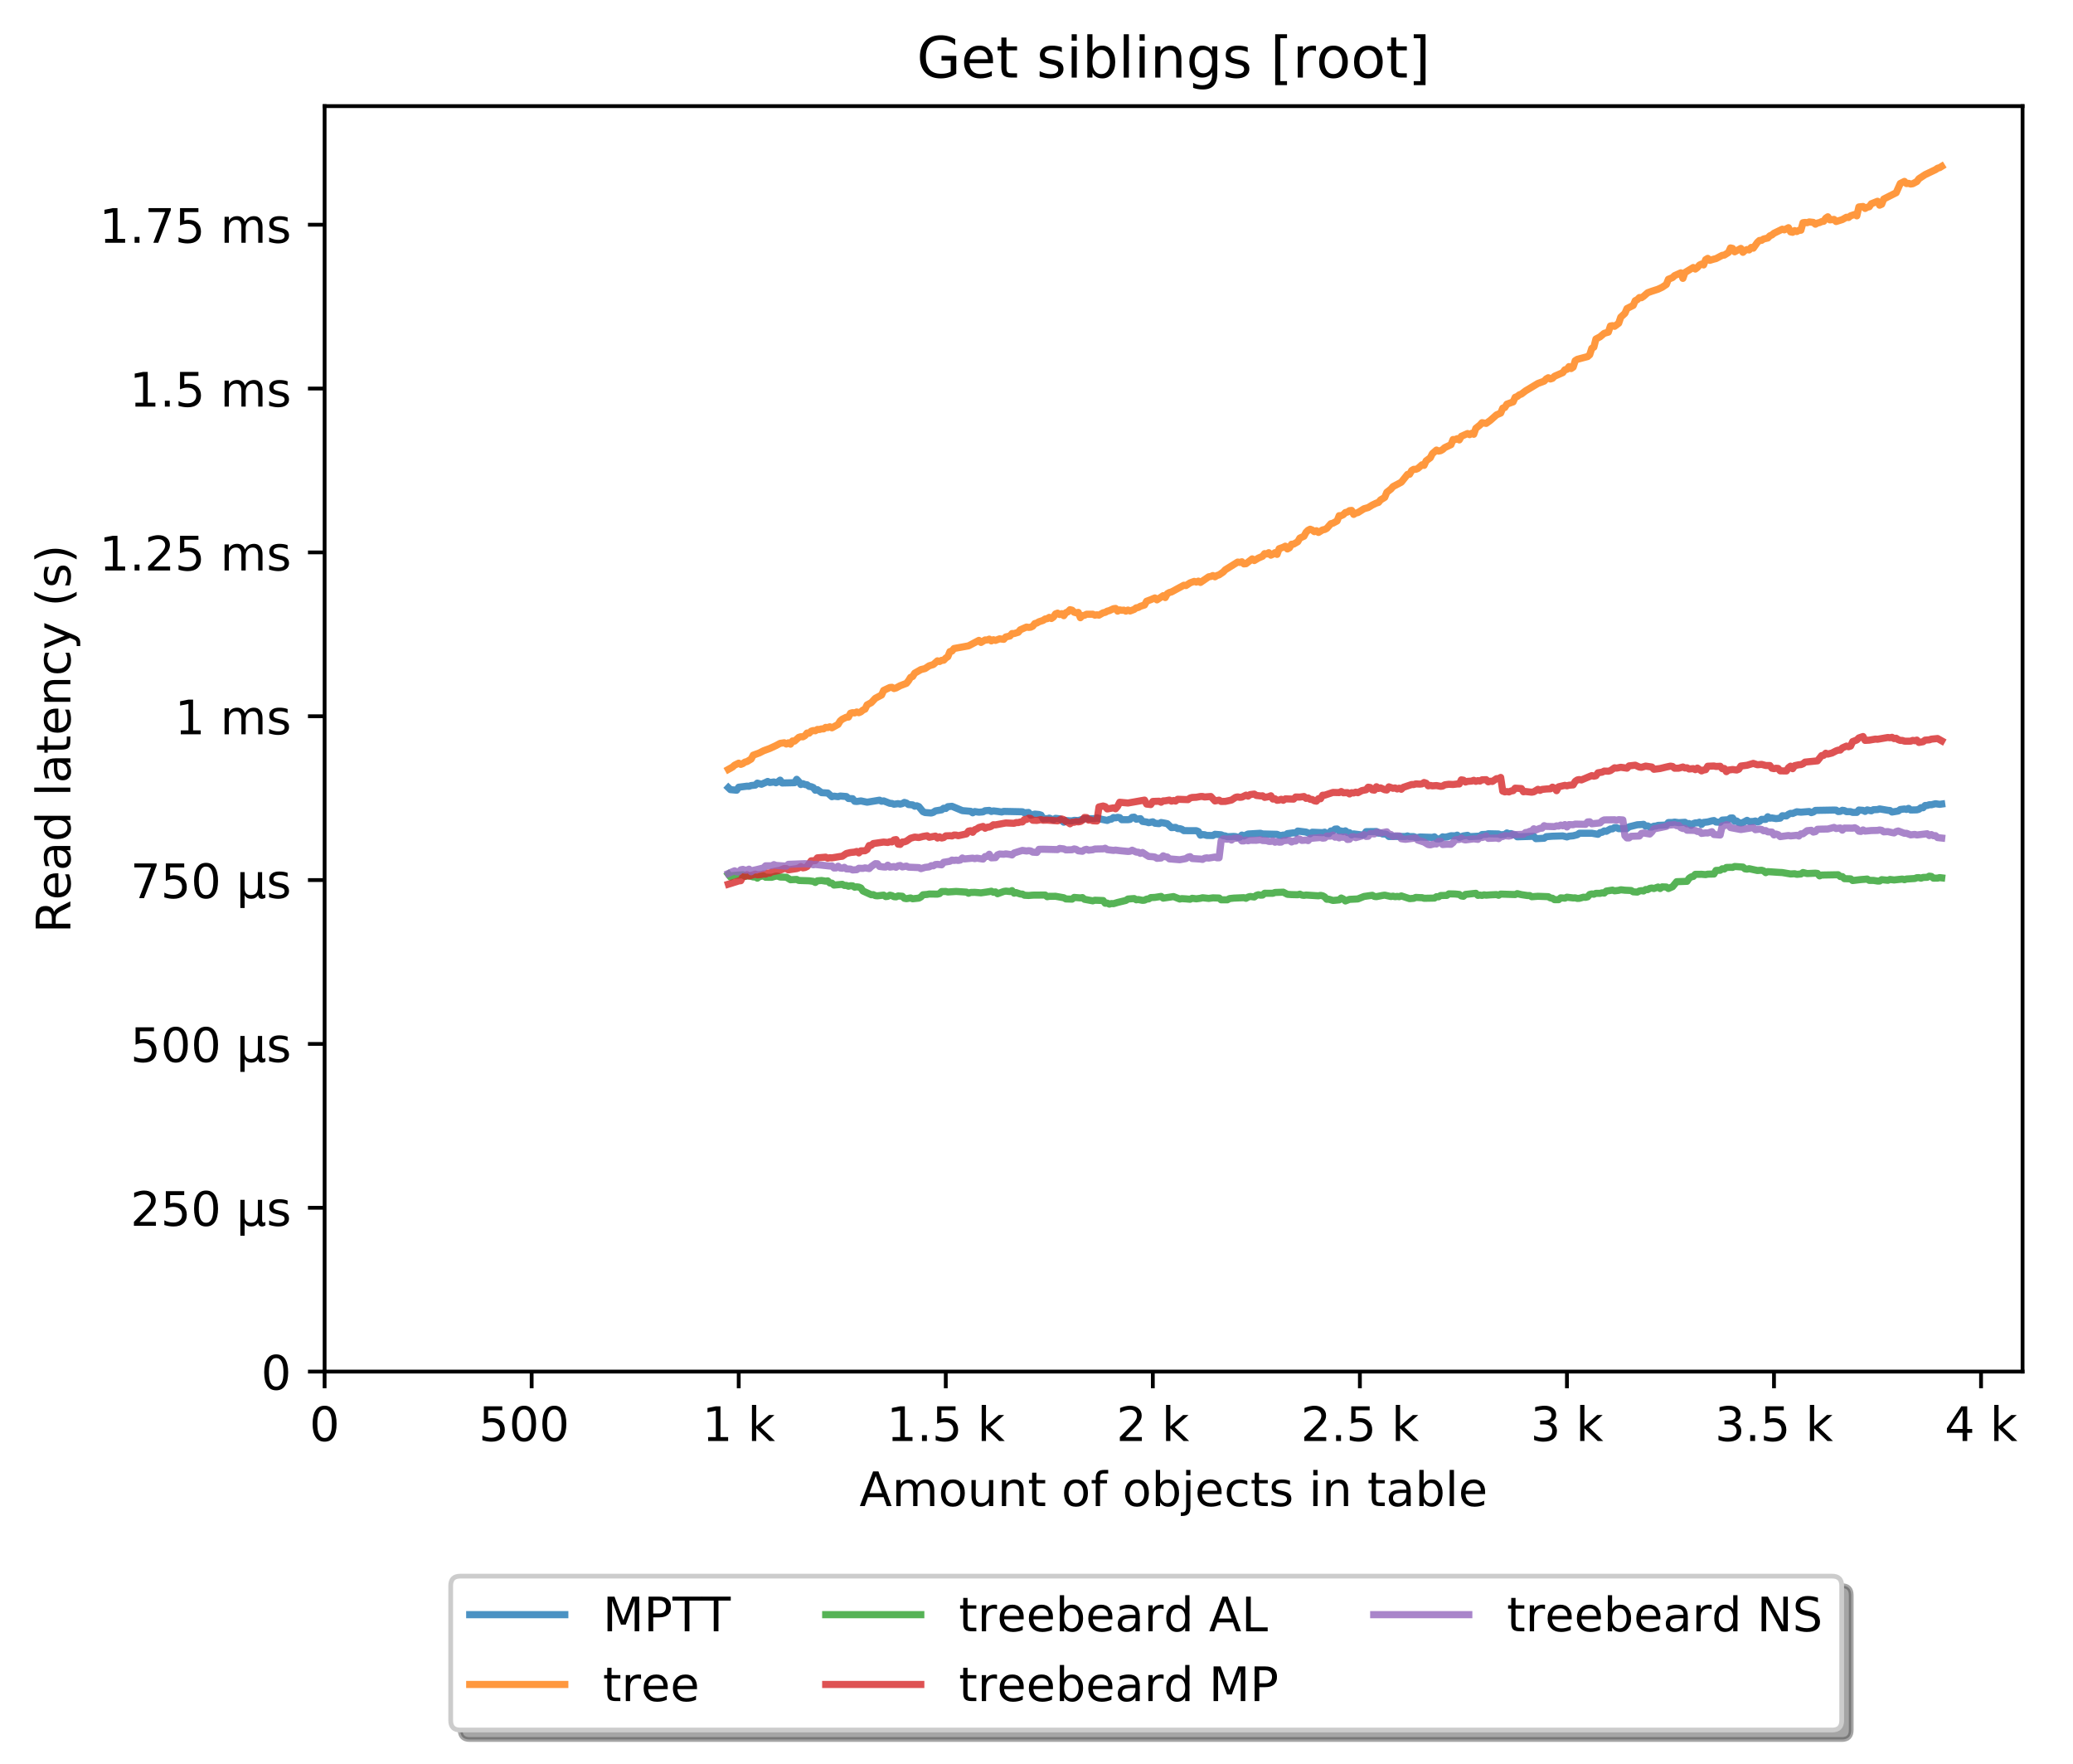 <?xml version="1.0" encoding="utf-8" standalone="no"?>
<!DOCTYPE svg PUBLIC "-//W3C//DTD SVG 1.1//EN"
  "http://www.w3.org/Graphics/SVG/1.1/DTD/svg11.dtd">
<!-- Created with matplotlib (http://matplotlib.org/) -->
<svg height="371pt" version="1.1" viewBox="0 0 436 371" width="436pt" xmlns="http://www.w3.org/2000/svg" xmlns:xlink="http://www.w3.org/1999/xlink">
 <defs>
  <style type="text/css">
*{stroke-linecap:butt;stroke-linejoin:round;}
  </style>
 </defs>
 <g id="figure_1">
  <g id="patch_1">
   <path d="M 0 371.002 
L 436.092 371.002 
L 436.092 0 
L 0 0 
z
" style="fill:#ffffff;"/>
  </g>
  <g id="axes_1">
   <g id="patch_2">
    <path d="M 68.272 288.43 
L 425.392 288.43 
L 425.392 22.318 
L 68.272 22.318 
z
" style="fill:#ffffff;"/>
   </g>
   <g id="matplotlib.axis_1">
    <g id="xtick_1">
     <g id="line2d_1">
      <defs>
       <path d="M 0 0 
L 0 3.5 
" id="m505775c828" style="stroke:#000000;stroke-width:0.8;"/>
      </defs>
      <g>
       <use style="stroke:#000000;stroke-width:0.8;" x="68.272" xlink:href="#m505775c828" y="288.43"/>
      </g>
     </g>
     <g id="text_1">
      <!-- 0 -->
      <defs>
       <path d="M 31.781 66.406 
Q 24.172 66.406 20.328 58.906 
Q 16.5 51.422 16.5 36.375 
Q 16.5 21.391 20.328 13.891 
Q 24.172 6.391 31.781 6.391 
Q 39.453 6.391 43.281 13.891 
Q 47.125 21.391 47.125 36.375 
Q 47.125 51.422 43.281 58.906 
Q 39.453 66.406 31.781 66.406 
z
M 31.781 74.219 
Q 44.047 74.219 50.516 64.516 
Q 56.984 54.828 56.984 36.375 
Q 56.984 17.969 50.516 8.266 
Q 44.047 -1.422 31.781 -1.422 
Q 19.531 -1.422 13.062 8.266 
Q 6.594 17.969 6.594 36.375 
Q 6.594 54.828 13.062 64.516 
Q 19.531 74.219 31.781 74.219 
z
" id="DejaVuSans-30"/>
      </defs>
      <g transform="translate(65.091 303.029)scale(0.1 -0.1)">
       <use xlink:href="#DejaVuSans-30"/>
      </g>
     </g>
    </g>
    <g id="xtick_2">
     <g id="line2d_2">
      <g>
       <use style="stroke:#000000;stroke-width:0.8;" x="111.82" xlink:href="#m505775c828" y="288.43"/>
      </g>
     </g>
     <g id="text_2">
      <!-- 500  -->
      <defs>
       <path d="M 10.797 72.906 
L 49.516 72.906 
L 49.516 64.594 
L 19.828 64.594 
L 19.828 46.734 
Q 21.969 47.469 24.109 47.828 
Q 26.266 48.188 28.422 48.188 
Q 40.625 48.188 47.75 41.5 
Q 54.891 34.812 54.891 23.391 
Q 54.891 11.625 47.562 5.094 
Q 40.234 -1.422 26.906 -1.422 
Q 22.312 -1.422 17.547 -0.641 
Q 12.797 0.141 7.719 1.703 
L 7.719 11.625 
Q 12.109 9.234 16.797 8.062 
Q 21.484 6.891 26.703 6.891 
Q 35.156 6.891 40.078 11.328 
Q 45.016 15.766 45.016 23.391 
Q 45.016 31 40.078 35.438 
Q 35.156 39.891 26.703 39.891 
Q 22.75 39.891 18.812 39.016 
Q 14.891 38.141 10.797 36.281 
z
" id="DejaVuSans-35"/>
       <path id="DejaVuSans-20"/>
      </defs>
      <g transform="translate(100.688 303.029)scale(0.1 -0.1)">
       <use xlink:href="#DejaVuSans-35"/>
       <use x="63.623" xlink:href="#DejaVuSans-30"/>
       <use x="127.246" xlink:href="#DejaVuSans-30"/>
       <use x="190.869" xlink:href="#DejaVuSans-20"/>
      </g>
     </g>
    </g>
    <g id="xtick_3">
     <g id="line2d_3">
      <g>
       <use style="stroke:#000000;stroke-width:0.8;" x="155.369" xlink:href="#m505775c828" y="288.43"/>
      </g>
     </g>
     <g id="text_3">
      <!-- 1 k -->
      <defs>
       <path d="M 12.406 8.297 
L 28.516 8.297 
L 28.516 63.922 
L 10.984 60.406 
L 10.984 69.391 
L 28.422 72.906 
L 38.281 72.906 
L 38.281 8.297 
L 54.391 8.297 
L 54.391 0 
L 12.406 0 
z
" id="DejaVuSans-31"/>
       <path d="M 9.078 75.984 
L 18.109 75.984 
L 18.109 31.109 
L 44.922 54.688 
L 56.391 54.688 
L 27.391 29.109 
L 57.625 0 
L 45.906 0 
L 18.109 26.703 
L 18.109 0 
L 9.078 0 
z
" id="DejaVuSans-6b"/>
      </defs>
      <g transform="translate(147.703 303.029)scale(0.1 -0.1)">
       <use xlink:href="#DejaVuSans-31"/>
       <use x="63.623" xlink:href="#DejaVuSans-20"/>
       <use x="95.41" xlink:href="#DejaVuSans-6b"/>
      </g>
     </g>
    </g>
    <g id="xtick_4">
     <g id="line2d_4">
      <g>
       <use style="stroke:#000000;stroke-width:0.8;" x="198.918" xlink:href="#m505775c828" y="288.43"/>
      </g>
     </g>
     <g id="text_4">
      <!-- 1.5 k -->
      <defs>
       <path d="M 10.688 12.406 
L 21 12.406 
L 21 0 
L 10.688 0 
z
" id="DejaVuSans-2e"/>
      </defs>
      <g transform="translate(186.482 303.029)scale(0.1 -0.1)">
       <use xlink:href="#DejaVuSans-31"/>
       <use x="63.623" xlink:href="#DejaVuSans-2e"/>
       <use x="95.41" xlink:href="#DejaVuSans-35"/>
       <use x="159.033" xlink:href="#DejaVuSans-20"/>
       <use x="190.82" xlink:href="#DejaVuSans-6b"/>
      </g>
     </g>
    </g>
    <g id="xtick_5">
     <g id="line2d_5">
      <g>
       <use style="stroke:#000000;stroke-width:0.8;" x="242.466" xlink:href="#m505775c828" y="288.43"/>
      </g>
     </g>
     <g id="text_5">
      <!-- 2 k -->
      <defs>
       <path d="M 19.188 8.297 
L 53.609 8.297 
L 53.609 0 
L 7.328 0 
L 7.328 8.297 
Q 12.938 14.109 22.625 23.891 
Q 32.328 33.688 34.812 36.531 
Q 39.547 41.844 41.422 45.531 
Q 43.312 49.219 43.312 52.781 
Q 43.312 58.594 39.234 62.25 
Q 35.156 65.922 28.609 65.922 
Q 23.969 65.922 18.812 64.312 
Q 13.672 62.703 7.812 59.422 
L 7.812 69.391 
Q 13.766 71.781 18.938 73 
Q 24.125 74.219 28.422 74.219 
Q 39.75 74.219 46.484 68.547 
Q 53.219 62.891 53.219 53.422 
Q 53.219 48.922 51.531 44.891 
Q 49.859 40.875 45.406 35.406 
Q 44.188 33.984 37.641 27.219 
Q 31.109 20.453 19.188 8.297 
z
" id="DejaVuSans-32"/>
      </defs>
      <g transform="translate(234.801 303.029)scale(0.1 -0.1)">
       <use xlink:href="#DejaVuSans-32"/>
       <use x="63.623" xlink:href="#DejaVuSans-20"/>
       <use x="95.41" xlink:href="#DejaVuSans-6b"/>
      </g>
     </g>
    </g>
    <g id="xtick_6">
     <g id="line2d_6">
      <g>
       <use style="stroke:#000000;stroke-width:0.8;" x="286.015" xlink:href="#m505775c828" y="288.43"/>
      </g>
     </g>
     <g id="text_6">
      <!-- 2.5 k -->
      <g transform="translate(273.579 303.029)scale(0.1 -0.1)">
       <use xlink:href="#DejaVuSans-32"/>
       <use x="63.623" xlink:href="#DejaVuSans-2e"/>
       <use x="95.41" xlink:href="#DejaVuSans-35"/>
       <use x="159.033" xlink:href="#DejaVuSans-20"/>
       <use x="190.82" xlink:href="#DejaVuSans-6b"/>
      </g>
     </g>
    </g>
    <g id="xtick_7">
     <g id="line2d_7">
      <g>
       <use style="stroke:#000000;stroke-width:0.8;" x="329.563" xlink:href="#m505775c828" y="288.43"/>
      </g>
     </g>
     <g id="text_7">
      <!-- 3 k -->
      <defs>
       <path d="M 40.578 39.312 
Q 47.656 37.797 51.625 33 
Q 55.609 28.219 55.609 21.188 
Q 55.609 10.406 48.188 4.484 
Q 40.766 -1.422 27.094 -1.422 
Q 22.516 -1.422 17.656 -0.516 
Q 12.797 0.391 7.625 2.203 
L 7.625 11.719 
Q 11.719 9.328 16.594 8.109 
Q 21.484 6.891 26.812 6.891 
Q 36.078 6.891 40.938 10.547 
Q 45.797 14.203 45.797 21.188 
Q 45.797 27.641 41.281 31.266 
Q 36.766 34.906 28.719 34.906 
L 20.219 34.906 
L 20.219 43.016 
L 29.109 43.016 
Q 36.375 43.016 40.234 45.922 
Q 44.094 48.828 44.094 54.297 
Q 44.094 59.906 40.109 62.906 
Q 36.141 65.922 28.719 65.922 
Q 24.656 65.922 20.016 65.031 
Q 15.375 64.156 9.812 62.312 
L 9.812 71.094 
Q 15.438 72.656 20.344 73.438 
Q 25.25 74.219 29.594 74.219 
Q 40.828 74.219 47.359 69.109 
Q 53.906 64.016 53.906 55.328 
Q 53.906 49.266 50.438 45.094 
Q 46.969 40.922 40.578 39.312 
z
" id="DejaVuSans-33"/>
      </defs>
      <g transform="translate(321.898 303.029)scale(0.1 -0.1)">
       <use xlink:href="#DejaVuSans-33"/>
       <use x="63.623" xlink:href="#DejaVuSans-20"/>
       <use x="95.41" xlink:href="#DejaVuSans-6b"/>
      </g>
     </g>
    </g>
    <g id="xtick_8">
     <g id="line2d_8">
      <g>
       <use style="stroke:#000000;stroke-width:0.8;" x="373.112" xlink:href="#m505775c828" y="288.43"/>
      </g>
     </g>
     <g id="text_8">
      <!-- 3.5 k -->
      <g transform="translate(360.676 303.029)scale(0.1 -0.1)">
       <use xlink:href="#DejaVuSans-33"/>
       <use x="63.623" xlink:href="#DejaVuSans-2e"/>
       <use x="95.41" xlink:href="#DejaVuSans-35"/>
       <use x="159.033" xlink:href="#DejaVuSans-20"/>
       <use x="190.82" xlink:href="#DejaVuSans-6b"/>
      </g>
     </g>
    </g>
    <g id="xtick_9">
     <g id="line2d_9">
      <g>
       <use style="stroke:#000000;stroke-width:0.8;" x="416.66" xlink:href="#m505775c828" y="288.43"/>
      </g>
     </g>
     <g id="text_9">
      <!-- 4 k -->
      <defs>
       <path d="M 37.797 64.312 
L 12.891 25.391 
L 37.797 25.391 
z
M 35.203 72.906 
L 47.609 72.906 
L 47.609 25.391 
L 58.016 25.391 
L 58.016 17.188 
L 47.609 17.188 
L 47.609 0 
L 37.797 0 
L 37.797 17.188 
L 4.891 17.188 
L 4.891 26.703 
z
" id="DejaVuSans-34"/>
      </defs>
      <g transform="translate(408.995 303.029)scale(0.1 -0.1)">
       <use xlink:href="#DejaVuSans-34"/>
       <use x="63.623" xlink:href="#DejaVuSans-20"/>
       <use x="95.41" xlink:href="#DejaVuSans-6b"/>
      </g>
     </g>
    </g>
    <g id="text_10">
     <!-- Amount of objects in table -->
     <defs>
      <path d="M 34.188 63.188 
L 20.797 26.906 
L 47.609 26.906 
z
M 28.609 72.906 
L 39.797 72.906 
L 67.578 0 
L 57.328 0 
L 50.688 18.703 
L 17.828 18.703 
L 11.188 0 
L 0.781 0 
z
" id="DejaVuSans-41"/>
      <path d="M 52 44.188 
Q 55.375 50.25 60.062 53.125 
Q 64.75 56 71.094 56 
Q 79.641 56 84.281 50.016 
Q 88.922 44.047 88.922 33.016 
L 88.922 0 
L 79.891 0 
L 79.891 32.719 
Q 79.891 40.578 77.094 44.375 
Q 74.312 48.188 68.609 48.188 
Q 61.625 48.188 57.562 43.547 
Q 53.516 38.922 53.516 30.906 
L 53.516 0 
L 44.484 0 
L 44.484 32.719 
Q 44.484 40.625 41.703 44.406 
Q 38.922 48.188 33.109 48.188 
Q 26.219 48.188 22.156 43.531 
Q 18.109 38.875 18.109 30.906 
L 18.109 0 
L 9.078 0 
L 9.078 54.688 
L 18.109 54.688 
L 18.109 46.188 
Q 21.188 51.219 25.484 53.609 
Q 29.781 56 35.688 56 
Q 41.656 56 45.828 52.969 
Q 50 49.953 52 44.188 
z
" id="DejaVuSans-6d"/>
      <path d="M 30.609 48.391 
Q 23.391 48.391 19.188 42.75 
Q 14.984 37.109 14.984 27.297 
Q 14.984 17.484 19.156 11.844 
Q 23.344 6.203 30.609 6.203 
Q 37.797 6.203 41.984 11.859 
Q 46.188 17.531 46.188 27.297 
Q 46.188 37.016 41.984 42.703 
Q 37.797 48.391 30.609 48.391 
z
M 30.609 56 
Q 42.328 56 49.016 48.375 
Q 55.719 40.766 55.719 27.297 
Q 55.719 13.875 49.016 6.219 
Q 42.328 -1.422 30.609 -1.422 
Q 18.844 -1.422 12.172 6.219 
Q 5.516 13.875 5.516 27.297 
Q 5.516 40.766 12.172 48.375 
Q 18.844 56 30.609 56 
z
" id="DejaVuSans-6f"/>
      <path d="M 8.5 21.578 
L 8.5 54.688 
L 17.484 54.688 
L 17.484 21.922 
Q 17.484 14.156 20.5 10.266 
Q 23.531 6.391 29.594 6.391 
Q 36.859 6.391 41.078 11.031 
Q 45.312 15.672 45.312 23.688 
L 45.312 54.688 
L 54.297 54.688 
L 54.297 0 
L 45.312 0 
L 45.312 8.406 
Q 42.047 3.422 37.719 1 
Q 33.406 -1.422 27.688 -1.422 
Q 18.266 -1.422 13.375 4.438 
Q 8.5 10.297 8.5 21.578 
z
M 31.109 56 
z
" id="DejaVuSans-75"/>
      <path d="M 54.891 33.016 
L 54.891 0 
L 45.906 0 
L 45.906 32.719 
Q 45.906 40.484 42.875 44.328 
Q 39.844 48.188 33.797 48.188 
Q 26.516 48.188 22.312 43.547 
Q 18.109 38.922 18.109 30.906 
L 18.109 0 
L 9.078 0 
L 9.078 54.688 
L 18.109 54.688 
L 18.109 46.188 
Q 21.344 51.125 25.703 53.562 
Q 30.078 56 35.797 56 
Q 45.219 56 50.047 50.172 
Q 54.891 44.344 54.891 33.016 
z
" id="DejaVuSans-6e"/>
      <path d="M 18.312 70.219 
L 18.312 54.688 
L 36.812 54.688 
L 36.812 47.703 
L 18.312 47.703 
L 18.312 18.016 
Q 18.312 11.328 20.141 9.422 
Q 21.969 7.516 27.594 7.516 
L 36.812 7.516 
L 36.812 0 
L 27.594 0 
Q 17.188 0 13.234 3.875 
Q 9.281 7.766 9.281 18.016 
L 9.281 47.703 
L 2.688 47.703 
L 2.688 54.688 
L 9.281 54.688 
L 9.281 70.219 
z
" id="DejaVuSans-74"/>
      <path d="M 37.109 75.984 
L 37.109 68.5 
L 28.516 68.5 
Q 23.688 68.5 21.797 66.547 
Q 19.922 64.594 19.922 59.516 
L 19.922 54.688 
L 34.719 54.688 
L 34.719 47.703 
L 19.922 47.703 
L 19.922 0 
L 10.891 0 
L 10.891 47.703 
L 2.297 47.703 
L 2.297 54.688 
L 10.891 54.688 
L 10.891 58.5 
Q 10.891 67.625 15.141 71.797 
Q 19.391 75.984 28.609 75.984 
z
" id="DejaVuSans-66"/>
      <path d="M 48.688 27.297 
Q 48.688 37.203 44.609 42.844 
Q 40.531 48.484 33.406 48.484 
Q 26.266 48.484 22.188 42.844 
Q 18.109 37.203 18.109 27.297 
Q 18.109 17.391 22.188 11.75 
Q 26.266 6.109 33.406 6.109 
Q 40.531 6.109 44.609 11.75 
Q 48.688 17.391 48.688 27.297 
z
M 18.109 46.391 
Q 20.953 51.266 25.266 53.625 
Q 29.594 56 35.594 56 
Q 45.562 56 51.781 48.094 
Q 58.016 40.188 58.016 27.297 
Q 58.016 14.406 51.781 6.484 
Q 45.562 -1.422 35.594 -1.422 
Q 29.594 -1.422 25.266 0.953 
Q 20.953 3.328 18.109 8.203 
L 18.109 0 
L 9.078 0 
L 9.078 75.984 
L 18.109 75.984 
z
" id="DejaVuSans-62"/>
      <path d="M 9.422 54.688 
L 18.406 54.688 
L 18.406 -0.984 
Q 18.406 -11.422 14.422 -16.109 
Q 10.453 -20.797 1.609 -20.797 
L -1.812 -20.797 
L -1.812 -13.188 
L 0.594 -13.188 
Q 5.719 -13.188 7.562 -10.812 
Q 9.422 -8.453 9.422 -0.984 
z
M 9.422 75.984 
L 18.406 75.984 
L 18.406 64.594 
L 9.422 64.594 
z
" id="DejaVuSans-6a"/>
      <path d="M 56.203 29.594 
L 56.203 25.203 
L 14.891 25.203 
Q 15.484 15.922 20.484 11.062 
Q 25.484 6.203 34.422 6.203 
Q 39.594 6.203 44.453 7.469 
Q 49.312 8.734 54.109 11.281 
L 54.109 2.781 
Q 49.266 0.734 44.188 -0.344 
Q 39.109 -1.422 33.891 -1.422 
Q 20.797 -1.422 13.156 6.188 
Q 5.516 13.812 5.516 26.812 
Q 5.516 40.234 12.766 48.109 
Q 20.016 56 32.328 56 
Q 43.359 56 49.781 48.891 
Q 56.203 41.797 56.203 29.594 
z
M 47.219 32.234 
Q 47.125 39.594 43.094 43.984 
Q 39.062 48.391 32.422 48.391 
Q 24.906 48.391 20.391 44.141 
Q 15.875 39.891 15.188 32.172 
z
" id="DejaVuSans-65"/>
      <path d="M 48.781 52.594 
L 48.781 44.188 
Q 44.969 46.297 41.141 47.344 
Q 37.312 48.391 33.406 48.391 
Q 24.656 48.391 19.812 42.844 
Q 14.984 37.312 14.984 27.297 
Q 14.984 17.281 19.812 11.734 
Q 24.656 6.203 33.406 6.203 
Q 37.312 6.203 41.141 7.25 
Q 44.969 8.297 48.781 10.406 
L 48.781 2.094 
Q 45.016 0.344 40.984 -0.531 
Q 36.969 -1.422 32.422 -1.422 
Q 20.062 -1.422 12.781 6.344 
Q 5.516 14.109 5.516 27.297 
Q 5.516 40.672 12.859 48.328 
Q 20.219 56 33.016 56 
Q 37.156 56 41.109 55.141 
Q 45.062 54.297 48.781 52.594 
z
" id="DejaVuSans-63"/>
      <path d="M 44.281 53.078 
L 44.281 44.578 
Q 40.484 46.531 36.375 47.5 
Q 32.281 48.484 27.875 48.484 
Q 21.188 48.484 17.844 46.438 
Q 14.5 44.391 14.5 40.281 
Q 14.5 37.156 16.891 35.375 
Q 19.281 33.594 26.516 31.984 
L 29.594 31.297 
Q 39.156 29.25 43.188 25.516 
Q 47.219 21.781 47.219 15.094 
Q 47.219 7.469 41.188 3.016 
Q 35.156 -1.422 24.609 -1.422 
Q 20.219 -1.422 15.453 -0.562 
Q 10.688 0.297 5.422 2 
L 5.422 11.281 
Q 10.406 8.688 15.234 7.391 
Q 20.062 6.109 24.812 6.109 
Q 31.156 6.109 34.562 8.281 
Q 37.984 10.453 37.984 14.406 
Q 37.984 18.062 35.516 20.016 
Q 33.062 21.969 24.703 23.781 
L 21.578 24.516 
Q 13.234 26.266 9.516 29.906 
Q 5.812 33.547 5.812 39.891 
Q 5.812 47.609 11.281 51.797 
Q 16.75 56 26.812 56 
Q 31.781 56 36.172 55.266 
Q 40.578 54.547 44.281 53.078 
z
" id="DejaVuSans-73"/>
      <path d="M 9.422 54.688 
L 18.406 54.688 
L 18.406 0 
L 9.422 0 
z
M 9.422 75.984 
L 18.406 75.984 
L 18.406 64.594 
L 9.422 64.594 
z
" id="DejaVuSans-69"/>
      <path d="M 34.281 27.484 
Q 23.391 27.484 19.188 25 
Q 14.984 22.516 14.984 16.5 
Q 14.984 11.719 18.141 8.906 
Q 21.297 6.109 26.703 6.109 
Q 34.188 6.109 38.703 11.406 
Q 43.219 16.703 43.219 25.484 
L 43.219 27.484 
z
M 52.203 31.203 
L 52.203 0 
L 43.219 0 
L 43.219 8.297 
Q 40.141 3.328 35.547 0.953 
Q 30.953 -1.422 24.312 -1.422 
Q 15.922 -1.422 10.953 3.297 
Q 6 8.016 6 15.922 
Q 6 25.141 12.172 29.828 
Q 18.359 34.516 30.609 34.516 
L 43.219 34.516 
L 43.219 35.406 
Q 43.219 41.609 39.141 45 
Q 35.062 48.391 27.688 48.391 
Q 23 48.391 18.547 47.266 
Q 14.109 46.141 10.016 43.891 
L 10.016 52.203 
Q 14.938 54.109 19.578 55.047 
Q 24.219 56 28.609 56 
Q 40.484 56 46.344 49.844 
Q 52.203 43.703 52.203 31.203 
z
" id="DejaVuSans-61"/>
      <path d="M 9.422 75.984 
L 18.406 75.984 
L 18.406 0 
L 9.422 0 
z
" id="DejaVuSans-6c"/>
     </defs>
     <g transform="translate(180.773 316.707)scale(0.1 -0.1)">
      <use xlink:href="#DejaVuSans-41"/>
      <use x="68.408" xlink:href="#DejaVuSans-6d"/>
      <use x="165.82" xlink:href="#DejaVuSans-6f"/>
      <use x="227.002" xlink:href="#DejaVuSans-75"/>
      <use x="290.381" xlink:href="#DejaVuSans-6e"/>
      <use x="353.76" xlink:href="#DejaVuSans-74"/>
      <use x="392.969" xlink:href="#DejaVuSans-20"/>
      <use x="424.756" xlink:href="#DejaVuSans-6f"/>
      <use x="485.938" xlink:href="#DejaVuSans-66"/>
      <use x="521.143" xlink:href="#DejaVuSans-20"/>
      <use x="552.93" xlink:href="#DejaVuSans-6f"/>
      <use x="614.111" xlink:href="#DejaVuSans-62"/>
      <use x="677.588" xlink:href="#DejaVuSans-6a"/>
      <use x="705.371" xlink:href="#DejaVuSans-65"/>
      <use x="766.895" xlink:href="#DejaVuSans-63"/>
      <use x="821.875" xlink:href="#DejaVuSans-74"/>
      <use x="861.084" xlink:href="#DejaVuSans-73"/>
      <use x="913.184" xlink:href="#DejaVuSans-20"/>
      <use x="944.971" xlink:href="#DejaVuSans-69"/>
      <use x="972.754" xlink:href="#DejaVuSans-6e"/>
      <use x="1036.133" xlink:href="#DejaVuSans-20"/>
      <use x="1067.92" xlink:href="#DejaVuSans-74"/>
      <use x="1107.129" xlink:href="#DejaVuSans-61"/>
      <use x="1168.408" xlink:href="#DejaVuSans-62"/>
      <use x="1231.885" xlink:href="#DejaVuSans-6c"/>
      <use x="1259.668" xlink:href="#DejaVuSans-65"/>
     </g>
    </g>
   </g>
   <g id="matplotlib.axis_2">
    <g id="ytick_1">
     <g id="line2d_10">
      <defs>
       <path d="M 0 0 
L -3.5 0 
" id="m1cbda1b579" style="stroke:#000000;stroke-width:0.8;"/>
      </defs>
      <g>
       <use style="stroke:#000000;stroke-width:0.8;" x="68.272" xlink:href="#m1cbda1b579" y="288.43"/>
      </g>
     </g>
     <g id="text_11">
      <!-- 0 -->
      <g transform="translate(54.909 292.229)scale(0.1 -0.1)">
       <use xlink:href="#DejaVuSans-30"/>
      </g>
     </g>
    </g>
    <g id="ytick_2">
     <g id="line2d_11">
      <g>
       <use style="stroke:#000000;stroke-width:0.8;" x="68.272" xlink:href="#m1cbda1b579" y="253.976"/>
      </g>
     </g>
     <g id="text_12">
      <!-- 250 µs -->
      <defs>
       <path d="M 8.5 -20.797 
L 8.5 54.688 
L 17.484 54.688 
L 17.484 20.703 
Q 17.484 13.625 20.844 10 
Q 24.219 6.391 30.812 6.391 
Q 38.031 6.391 41.672 10.484 
Q 45.312 14.594 45.312 22.797 
L 45.312 54.688 
L 54.297 54.688 
L 54.297 12.594 
Q 54.297 9.672 55.141 8.281 
Q 56 6.891 57.812 6.891 
Q 58.25 6.891 59.031 7.156 
Q 59.812 7.422 61.188 8.016 
L 61.188 0.781 
Q 59.188 -0.344 57.391 -0.875 
Q 55.609 -1.422 53.906 -1.422 
Q 50.531 -1.422 48.531 0.484 
Q 46.531 2.391 45.797 6.297 
Q 43.359 2.438 39.812 0.5 
Q 36.281 -1.422 31.5 -1.422 
Q 26.516 -1.422 23.016 0.484 
Q 19.531 2.391 17.484 6.203 
L 17.484 -20.797 
z
" id="DejaVuSans-b5"/>
      </defs>
      <g transform="translate(27.434 257.776)scale(0.1 -0.1)">
       <use xlink:href="#DejaVuSans-32"/>
       <use x="63.623" xlink:href="#DejaVuSans-35"/>
       <use x="127.246" xlink:href="#DejaVuSans-30"/>
       <use x="190.869" xlink:href="#DejaVuSans-20"/>
       <use x="222.656" xlink:href="#DejaVuSans-b5"/>
       <use x="286.279" xlink:href="#DejaVuSans-73"/>
      </g>
     </g>
    </g>
    <g id="ytick_3">
     <g id="line2d_12">
      <g>
       <use style="stroke:#000000;stroke-width:0.8;" x="68.272" xlink:href="#m1cbda1b579" y="219.523"/>
      </g>
     </g>
     <g id="text_13">
      <!-- 500 µs -->
      <g transform="translate(27.434 223.322)scale(0.1 -0.1)">
       <use xlink:href="#DejaVuSans-35"/>
       <use x="63.623" xlink:href="#DejaVuSans-30"/>
       <use x="127.246" xlink:href="#DejaVuSans-30"/>
       <use x="190.869" xlink:href="#DejaVuSans-20"/>
       <use x="222.656" xlink:href="#DejaVuSans-b5"/>
       <use x="286.279" xlink:href="#DejaVuSans-73"/>
      </g>
     </g>
    </g>
    <g id="ytick_4">
     <g id="line2d_13">
      <g>
       <use style="stroke:#000000;stroke-width:0.8;" x="68.272" xlink:href="#m1cbda1b579" y="185.069"/>
      </g>
     </g>
     <g id="text_14">
      <!-- 750 µs -->
      <defs>
       <path d="M 8.203 72.906 
L 55.078 72.906 
L 55.078 68.703 
L 28.609 0 
L 18.312 0 
L 43.219 64.594 
L 8.203 64.594 
z
" id="DejaVuSans-37"/>
      </defs>
      <g transform="translate(27.434 188.868)scale(0.1 -0.1)">
       <use xlink:href="#DejaVuSans-37"/>
       <use x="63.623" xlink:href="#DejaVuSans-35"/>
       <use x="127.246" xlink:href="#DejaVuSans-30"/>
       <use x="190.869" xlink:href="#DejaVuSans-20"/>
       <use x="222.656" xlink:href="#DejaVuSans-b5"/>
       <use x="286.279" xlink:href="#DejaVuSans-73"/>
      </g>
     </g>
    </g>
    <g id="ytick_5">
     <g id="line2d_14">
      <g>
       <use style="stroke:#000000;stroke-width:0.8;" x="68.272" xlink:href="#m1cbda1b579" y="150.615"/>
      </g>
     </g>
     <g id="text_15">
      <!-- 1 ms -->
      <g transform="translate(36.781 154.415)scale(0.1 -0.1)">
       <use xlink:href="#DejaVuSans-31"/>
       <use x="63.623" xlink:href="#DejaVuSans-20"/>
       <use x="95.41" xlink:href="#DejaVuSans-6d"/>
       <use x="192.822" xlink:href="#DejaVuSans-73"/>
      </g>
     </g>
    </g>
    <g id="ytick_6">
     <g id="line2d_15">
      <g>
       <use style="stroke:#000000;stroke-width:0.8;" x="68.272" xlink:href="#m1cbda1b579" y="116.162"/>
      </g>
     </g>
     <g id="text_16">
      <!-- 1.25 ms -->
      <g transform="translate(20.878 119.961)scale(0.1 -0.1)">
       <use xlink:href="#DejaVuSans-31"/>
       <use x="63.623" xlink:href="#DejaVuSans-2e"/>
       <use x="95.41" xlink:href="#DejaVuSans-32"/>
       <use x="159.033" xlink:href="#DejaVuSans-35"/>
       <use x="222.656" xlink:href="#DejaVuSans-20"/>
       <use x="254.443" xlink:href="#DejaVuSans-6d"/>
       <use x="351.855" xlink:href="#DejaVuSans-73"/>
      </g>
     </g>
    </g>
    <g id="ytick_7">
     <g id="line2d_16">
      <g>
       <use style="stroke:#000000;stroke-width:0.8;" x="68.272" xlink:href="#m1cbda1b579" y="81.708"/>
      </g>
     </g>
     <g id="text_17">
      <!-- 1.5 ms -->
      <g transform="translate(27.241 85.507)scale(0.1 -0.1)">
       <use xlink:href="#DejaVuSans-31"/>
       <use x="63.623" xlink:href="#DejaVuSans-2e"/>
       <use x="95.41" xlink:href="#DejaVuSans-35"/>
       <use x="159.033" xlink:href="#DejaVuSans-20"/>
       <use x="190.82" xlink:href="#DejaVuSans-6d"/>
       <use x="288.232" xlink:href="#DejaVuSans-73"/>
      </g>
     </g>
    </g>
    <g id="ytick_8">
     <g id="line2d_17">
      <g>
       <use style="stroke:#000000;stroke-width:0.8;" x="68.272" xlink:href="#m1cbda1b579" y="47.254"/>
      </g>
     </g>
     <g id="text_18">
      <!-- 1.75 ms -->
      <g transform="translate(20.878 51.054)scale(0.1 -0.1)">
       <use xlink:href="#DejaVuSans-31"/>
       <use x="63.623" xlink:href="#DejaVuSans-2e"/>
       <use x="95.41" xlink:href="#DejaVuSans-37"/>
       <use x="159.033" xlink:href="#DejaVuSans-35"/>
       <use x="222.656" xlink:href="#DejaVuSans-20"/>
       <use x="254.443" xlink:href="#DejaVuSans-6d"/>
       <use x="351.855" xlink:href="#DejaVuSans-73"/>
      </g>
     </g>
    </g>
    <g id="text_19">
     <!-- Read latency (s) -->
     <defs>
      <path d="M 44.391 34.188 
Q 47.562 33.109 50.562 29.594 
Q 53.562 26.078 56.594 19.922 
L 66.609 0 
L 56 0 
L 46.688 18.703 
Q 43.062 26.031 39.672 28.422 
Q 36.281 30.812 30.422 30.812 
L 19.672 30.812 
L 19.672 0 
L 9.812 0 
L 9.812 72.906 
L 32.078 72.906 
Q 44.578 72.906 50.734 67.672 
Q 56.891 62.453 56.891 51.906 
Q 56.891 45.016 53.688 40.469 
Q 50.484 35.938 44.391 34.188 
z
M 19.672 64.797 
L 19.672 38.922 
L 32.078 38.922 
Q 39.203 38.922 42.844 42.219 
Q 46.484 45.516 46.484 51.906 
Q 46.484 58.297 42.844 61.547 
Q 39.203 64.797 32.078 64.797 
z
" id="DejaVuSans-52"/>
      <path d="M 45.406 46.391 
L 45.406 75.984 
L 54.391 75.984 
L 54.391 0 
L 45.406 0 
L 45.406 8.203 
Q 42.578 3.328 38.25 0.953 
Q 33.938 -1.422 27.875 -1.422 
Q 17.969 -1.422 11.734 6.484 
Q 5.516 14.406 5.516 27.297 
Q 5.516 40.188 11.734 48.094 
Q 17.969 56 27.875 56 
Q 33.938 56 38.25 53.625 
Q 42.578 51.266 45.406 46.391 
z
M 14.797 27.297 
Q 14.797 17.391 18.875 11.75 
Q 22.953 6.109 30.078 6.109 
Q 37.203 6.109 41.297 11.75 
Q 45.406 17.391 45.406 27.297 
Q 45.406 37.203 41.297 42.844 
Q 37.203 48.484 30.078 48.484 
Q 22.953 48.484 18.875 42.844 
Q 14.797 37.203 14.797 27.297 
z
" id="DejaVuSans-64"/>
      <path d="M 32.172 -5.078 
Q 28.375 -14.844 24.75 -17.812 
Q 21.141 -20.797 15.094 -20.797 
L 7.906 -20.797 
L 7.906 -13.281 
L 13.188 -13.281 
Q 16.891 -13.281 18.938 -11.516 
Q 21 -9.766 23.484 -3.219 
L 25.094 0.875 
L 2.984 54.688 
L 12.5 54.688 
L 29.594 11.922 
L 46.688 54.688 
L 56.203 54.688 
z
" id="DejaVuSans-79"/>
      <path d="M 31 75.875 
Q 24.469 64.656 21.281 53.656 
Q 18.109 42.672 18.109 31.391 
Q 18.109 20.125 21.312 9.062 
Q 24.516 -2 31 -13.188 
L 23.188 -13.188 
Q 15.875 -1.703 12.234 9.375 
Q 8.594 20.453 8.594 31.391 
Q 8.594 42.281 12.203 53.312 
Q 15.828 64.359 23.188 75.875 
z
" id="DejaVuSans-28"/>
      <path d="M 8.016 75.875 
L 15.828 75.875 
Q 23.141 64.359 26.781 53.312 
Q 30.422 42.281 30.422 31.391 
Q 30.422 20.453 26.781 9.375 
Q 23.141 -1.703 15.828 -13.188 
L 8.016 -13.188 
Q 14.5 -2 17.703 9.062 
Q 20.906 20.125 20.906 31.391 
Q 20.906 42.672 17.703 53.656 
Q 14.5 64.656 8.016 75.875 
z
" id="DejaVuSans-29"/>
     </defs>
     <g transform="translate(14.798 196.212)rotate(-90)scale(0.1 -0.1)">
      <use xlink:href="#DejaVuSans-52"/>
      <use x="69.42" xlink:href="#DejaVuSans-65"/>
      <use x="130.943" xlink:href="#DejaVuSans-61"/>
      <use x="192.223" xlink:href="#DejaVuSans-64"/>
      <use x="255.699" xlink:href="#DejaVuSans-20"/>
      <use x="287.486" xlink:href="#DejaVuSans-6c"/>
      <use x="315.27" xlink:href="#DejaVuSans-61"/>
      <use x="376.549" xlink:href="#DejaVuSans-74"/>
      <use x="415.758" xlink:href="#DejaVuSans-65"/>
      <use x="477.281" xlink:href="#DejaVuSans-6e"/>
      <use x="540.66" xlink:href="#DejaVuSans-63"/>
      <use x="595.641" xlink:href="#DejaVuSans-79"/>
      <use x="654.82" xlink:href="#DejaVuSans-20"/>
      <use x="686.607" xlink:href="#DejaVuSans-28"/>
      <use x="725.621" xlink:href="#DejaVuSans-73"/>
      <use x="777.721" xlink:href="#DejaVuSans-29"/>
     </g>
    </g>
   </g>
   <g id="line2d_18">
    <path clip-path="url(#pe6c8bf1b81)" d="M 153.192 165.635 
L 153.627 166.052 
L 154.934 166.169 
L 155.369 165.539 
L 157.111 165.323 
L 157.546 165.35 
L 157.982 165.189 
L 158.853 165.103 
L 159.288 164.684 
L 160.159 164.919 
L 161.03 164.536 
L 161.466 164.329 
L 161.901 164.559 
L 162.772 164.439 
L 163.208 164.608 
L 163.643 164.397 
L 164.079 164.056 
L 164.514 164.652 
L 167.127 164.593 
L 167.563 163.881 
L 167.998 164.346 
L 168.434 164.976 
L 168.869 164.796 
L 169.305 164.982 
L 169.74 165.03 
L 170.176 165.371 
L 170.611 165.43 
L 171.046 165.611 
L 171.482 166.182 
L 171.917 166.055 
L 172.788 166.688 
L 174.095 166.76 
L 174.966 167.535 
L 175.401 167.42 
L 176.272 167.532 
L 176.708 167.394 
L 178.014 167.501 
L 178.45 167.918 
L 179.321 167.954 
L 179.756 168.5 
L 180.192 168.544 
L 181.063 168.419 
L 182.369 168.694 
L 184.982 168.266 
L 185.418 168.496 
L 185.853 168.416 
L 187.159 168.929 
L 187.595 168.956 
L 188.03 169.12 
L 188.901 168.992 
L 189.337 169.097 
L 189.772 168.991 
L 190.208 168.742 
L 190.643 168.868 
L 191.079 169.191 
L 191.95 169.259 
L 192.385 169.536 
L 192.821 169.443 
L 193.256 169.623 
L 194.127 170.683 
L 194.563 170.868 
L 195.869 170.966 
L 196.305 170.821 
L 196.74 170.521 
L 197.611 170.376 
L 198.047 170.303 
L 198.482 169.959 
L 198.918 170.02 
L 199.353 169.636 
L 200.224 169.556 
L 202.401 170.464 
L 204.143 170.608 
L 204.579 170.927 
L 205.014 170.659 
L 205.885 170.796 
L 206.756 170.727 
L 207.192 170.482 
L 208.063 170.416 
L 208.498 170.64 
L 208.934 170.519 
L 209.805 170.623 
L 210.676 170.754 
L 211.111 170.625 
L 215.031 170.707 
L 215.466 170.921 
L 216.337 170.849 
L 216.772 171.438 
L 217.643 171.189 
L 218.514 171.278 
L 218.95 171.411 
L 219.385 172.213 
L 219.821 172.137 
L 220.256 172.179 
L 220.692 172.037 
L 221.563 172.419 
L 221.998 172.084 
L 222.869 172.187 
L 223.74 172.902 
L 224.176 172.542 
L 225.047 172.617 
L 225.482 172.621 
L 225.918 172.505 
L 226.789 172.554 
L 228.095 172.172 
L 230.273 172.163 
L 230.708 171.973 
L 231.579 172.262 
L 232.885 172.528 
L 233.321 172.32 
L 233.756 172.254 
L 234.192 171.919 
L 234.627 171.985 
L 235.063 171.868 
L 235.498 171.937 
L 235.934 172.373 
L 237.24 172.371 
L 237.676 172.312 
L 238.111 171.882 
L 238.547 171.837 
L 238.982 172.269 
L 239.853 172.154 
L 240.289 172.735 
L 241.16 172.857 
L 241.595 173.003 
L 242.466 172.817 
L 242.902 173.113 
L 243.773 173.206 
L 244.208 172.964 
L 245.079 173.118 
L 245.515 173.216 
L 246.386 174.04 
L 247.256 173.984 
L 247.692 174.244 
L 248.127 174.253 
L 248.563 174.378 
L 248.998 174.678 
L 251.611 174.682 
L 252.047 174.866 
L 252.482 175.627 
L 252.918 175.498 
L 253.353 175.531 
L 253.789 175.678 
L 255.095 175.704 
L 255.531 175.439 
L 256.837 175.547 
L 257.273 175.735 
L 257.708 175.786 
L 258.144 175.954 
L 259.45 175.891 
L 259.886 175.927 
L 260.321 176.082 
L 260.757 176.048 
L 261.192 175.607 
L 261.627 175.806 
L 262.498 175.383 
L 265.111 175.222 
L 265.547 175.369 
L 268.595 175.445 
L 269.031 175.647 
L 269.466 175.709 
L 269.902 175.602 
L 270.337 175.62 
L 270.773 175.298 
L 272.079 175.13 
L 272.515 175.186 
L 272.95 174.759 
L 274.692 174.976 
L 275.563 175.336 
L 275.999 175.004 
L 278.176 175.101 
L 278.611 174.994 
L 279.047 175.28 
L 279.482 175.315 
L 279.918 174.741 
L 280.353 174.737 
L 280.789 174.355 
L 281.224 174.324 
L 281.66 174.742 
L 282.095 174.753 
L 282.531 174.883 
L 282.966 174.716 
L 283.402 175.08 
L 283.837 175.106 
L 284.273 175.569 
L 284.708 175.357 
L 286.45 175.582 
L 286.886 175.515 
L 287.321 174.887 
L 289.499 174.86 
L 289.934 175.202 
L 290.37 175.185 
L 290.805 175.38 
L 291.241 175.367 
L 291.676 175.491 
L 292.111 175.907 
L 292.982 175.893 
L 295.595 175.903 
L 296.031 175.788 
L 296.466 175.938 
L 297.337 175.925 
L 297.773 176.115 
L 298.208 176.124 
L 298.644 176.006 
L 301.257 176.097 
L 301.692 175.976 
L 302.128 176.39 
L 302.563 176.423 
L 302.999 176.343 
L 303.434 175.975 
L 303.87 176.054 
L 304.305 175.998 
L 305.176 175.753 
L 306.047 175.777 
L 306.483 175.62 
L 306.918 176.093 
L 307.789 175.785 
L 308.66 175.657 
L 309.095 175.942 
L 311.273 175.824 
L 311.708 175.492 
L 312.579 175.454 
L 313.015 175.329 
L 315.192 175.377 
L 315.628 175.549 
L 316.499 175.485 
L 316.934 175.162 
L 317.37 175.331 
L 317.805 175.297 
L 318.241 175.55 
L 318.676 175.582 
L 319.112 175.97 
L 322.595 175.863 
L 323.031 176.36 
L 324.773 176.273 
L 325.208 175.944 
L 326.515 175.845 
L 328.692 175.779 
L 329.563 175.998 
L 329.999 175.841 
L 330.87 175.757 
L 331.741 175.535 
L 332.176 175.224 
L 334.789 175.217 
L 336.096 175.446 
L 336.531 175.085 
L 336.967 175.022 
L 337.402 174.734 
L 337.837 174.817 
L 338.708 174.32 
L 339.144 174.3 
L 339.579 174.027 
L 340.015 174.047 
L 340.45 174.262 
L 342.192 174.227 
L 342.628 173.875 
L 344.37 173.437 
L 345.241 173.395 
L 345.676 173.341 
L 346.112 173.742 
L 346.547 173.68 
L 346.983 173.91 
L 347.418 173.924 
L 347.854 173.737 
L 348.289 173.713 
L 348.725 173.566 
L 350.467 173.499 
L 350.902 172.969 
L 351.773 172.957 
L 352.209 172.879 
L 353.079 173 
L 354.386 172.916 
L 354.821 173.239 
L 355.257 173.178 
L 355.692 173.555 
L 356.128 173.196 
L 356.563 173.044 
L 356.999 173.051 
L 357.434 172.895 
L 357.87 173.367 
L 358.305 172.944 
L 359.176 172.848 
L 360.047 172.62 
L 360.483 172.55 
L 360.918 172.864 
L 361.789 172.918 
L 362.225 172.456 
L 363.531 172.381 
L 363.967 172.024 
L 364.402 172.008 
L 364.838 172.698 
L 365.273 172.648 
L 365.709 172.987 
L 366.144 173.07 
L 366.58 172.977 
L 367.451 172.506 
L 367.886 172.782 
L 368.757 172.744 
L 369.192 172.649 
L 369.628 172.846 
L 370.063 172.718 
L 370.499 172.297 
L 371.37 172.31 
L 371.805 171.753 
L 372.241 172.052 
L 372.676 172.007 
L 373.547 172.144 
L 374.418 172.049 
L 374.854 171.544 
L 375.725 171.584 
L 376.16 171.24 
L 376.596 171.039 
L 377.031 171.068 
L 377.902 170.706 
L 378.773 170.793 
L 380.515 170.65 
L 380.951 170.888 
L 381.386 170.754 
L 381.822 170.417 
L 385.741 170.345 
L 386.176 170.36 
L 386.612 170.66 
L 387.047 170.624 
L 387.483 170.391 
L 387.918 170.453 
L 388.354 170.68 
L 389.225 170.678 
L 389.66 170.841 
L 390.531 170.841 
L 390.967 170.339 
L 391.838 170.407 
L 392.273 170.632 
L 392.709 170.311 
L 393.58 170.509 
L 394.015 170.269 
L 394.886 170.243 
L 395.322 170.106 
L 397.064 170.399 
L 397.499 170.438 
L 397.935 170.761 
L 399.241 170.547 
L 399.676 170.225 
L 400.547 170.121 
L 400.983 170.211 
L 401.418 169.991 
L 401.854 170.331 
L 403.16 170.3 
L 403.596 170.181 
L 404.031 169.841 
L 404.467 169.858 
L 404.902 169.382 
L 405.338 169.387 
L 405.773 169.219 
L 406.209 169.234 
L 407.08 169.012 
L 407.951 169.143 
L 408.386 169.083 
L 408.386 169.083 
" style="fill:none;opacity:0.8;stroke:#1f77b4;stroke-linecap:square;stroke-width:1.5;"/>
   </g>
   <g id="line2d_19">
    <path clip-path="url(#pe6c8bf1b81)" d="M 153.192 161.791 
L 154.063 161.3 
L 154.498 160.912 
L 155.369 160.48 
L 155.804 160.741 
L 156.24 160.575 
L 156.675 160.259 
L 157.111 160.153 
L 157.982 159.622 
L 158.417 158.807 
L 159.724 158.323 
L 160.595 157.875 
L 161.901 157.397 
L 163.208 156.788 
L 164.079 156.32 
L 164.95 156.196 
L 165.385 156.46 
L 165.821 156.201 
L 166.256 156.49 
L 166.692 155.813 
L 167.127 155.848 
L 167.998 155.058 
L 168.434 154.924 
L 168.869 154.945 
L 169.305 154.698 
L 169.74 154.149 
L 170.176 154.186 
L 170.611 153.76 
L 171.046 153.622 
L 171.482 153.674 
L 171.917 153.394 
L 172.353 153.408 
L 172.788 153.276 
L 173.224 153.275 
L 173.659 152.957 
L 174.095 153.002 
L 174.53 152.832 
L 174.966 153.056 
L 176.272 152.333 
L 176.708 151.611 
L 177.143 151.247 
L 178.014 150.819 
L 178.45 150.796 
L 178.885 149.982 
L 179.321 149.86 
L 179.756 149.92 
L 180.192 149.724 
L 180.627 149.874 
L 181.063 149.687 
L 181.498 149.318 
L 181.934 149.124 
L 182.369 148.23 
L 183.24 147.767 
L 184.111 146.841 
L 185.418 146.152 
L 185.853 145.186 
L 187.159 144.566 
L 187.595 144.532 
L 188.03 144.792 
L 188.466 144.669 
L 189.337 144.195 
L 190.643 143.697 
L 191.079 143.16 
L 191.514 142.444 
L 191.95 142.261 
L 192.385 141.557 
L 193.692 140.806 
L 194.563 140.591 
L 195.434 140.01 
L 196.305 139.742 
L 197.176 138.964 
L 197.611 139.114 
L 198.047 138.862 
L 198.482 138.834 
L 198.918 138.383 
L 199.353 138.096 
L 199.789 137.017 
L 200.224 136.908 
L 200.66 136.37 
L 203.708 135.817 
L 205.885 134.662 
L 206.321 135.1 
L 207.192 134.575 
L 207.627 134.586 
L 208.063 134.4 
L 208.498 134.775 
L 208.934 134.524 
L 209.369 134.671 
L 210.24 134.335 
L 211.111 134.444 
L 211.547 133.938 
L 212.418 133.742 
L 212.853 133.228 
L 213.289 133.232 
L 214.16 132.964 
L 214.595 132.436 
L 215.902 131.861 
L 216.337 131.938 
L 216.772 131.897 
L 217.208 131.678 
L 217.643 131.129 
L 218.079 131.011 
L 218.514 130.748 
L 219.385 130.465 
L 219.821 130.161 
L 220.256 130.105 
L 220.692 129.823 
L 221.127 130.063 
L 221.563 129.761 
L 221.998 129.097 
L 222.434 128.934 
L 222.869 129.229 
L 223.305 129.045 
L 223.74 129.47 
L 224.176 128.843 
L 224.611 128.665 
L 225.047 128.21 
L 225.482 128.315 
L 225.918 128.746 
L 226.353 128.873 
L 226.789 128.778 
L 227.224 129.899 
L 227.66 129.454 
L 228.095 129.392 
L 228.531 129.168 
L 229.837 129.16 
L 230.273 129.36 
L 230.708 129.286 
L 231.144 129.357 
L 232.014 128.859 
L 232.45 128.775 
L 232.885 128.517 
L 233.321 128.408 
L 234.192 128.006 
L 234.627 127.946 
L 235.063 128.516 
L 235.498 128.251 
L 235.934 128.341 
L 236.369 128.305 
L 236.805 128.515 
L 237.24 128.285 
L 237.676 128.483 
L 238.547 128.154 
L 238.982 127.816 
L 239.418 127.757 
L 239.853 127.489 
L 240.724 127.223 
L 241.16 126.429 
L 242.031 126.105 
L 242.902 125.738 
L 243.337 126.145 
L 244.644 125.263 
L 245.079 125.659 
L 245.515 124.845 
L 245.95 124.594 
L 246.386 124.482 
L 248.998 123.064 
L 249.434 123.14 
L 250.305 122.568 
L 251.176 122.256 
L 251.611 122.408 
L 252.047 122.202 
L 252.482 122.481 
L 254.224 121.292 
L 254.66 121.232 
L 255.095 121.03 
L 255.531 121.296 
L 255.966 121.023 
L 256.402 120.886 
L 257.273 120.287 
L 257.708 119.821 
L 260.321 118.194 
L 260.757 118.278 
L 261.192 118.135 
L 261.627 118.584 
L 262.063 118.54 
L 263.369 117.528 
L 263.805 117.878 
L 264.676 117.354 
L 265.547 116.977 
L 265.982 116.419 
L 266.418 116.499 
L 266.853 116.22 
L 267.289 116.749 
L 267.724 116.544 
L 268.16 116.214 
L 268.595 116.583 
L 269.031 115.391 
L 269.902 115.08 
L 270.337 114.855 
L 270.773 115.442 
L 271.208 115.195 
L 271.644 114.445 
L 272.079 114.422 
L 272.95 113.915 
L 273.386 113.155 
L 274.257 112.761 
L 274.692 111.94 
L 275.128 111.503 
L 275.563 111.288 
L 275.999 111.468 
L 276.434 111.804 
L 276.869 111.606 
L 277.305 111.968 
L 278.176 111.428 
L 278.611 111.349 
L 279.047 111.12 
L 279.918 110.126 
L 280.353 110.02 
L 281.224 109.547 
L 281.66 108.439 
L 282.095 108.437 
L 282.531 108.226 
L 282.966 107.778 
L 283.402 107.685 
L 283.837 107.385 
L 284.273 107.332 
L 284.708 108.174 
L 285.144 107.884 
L 285.579 107.801 
L 286.886 106.981 
L 287.757 106.737 
L 288.628 106.201 
L 289.499 105.787 
L 289.934 105.654 
L 290.37 105.122 
L 291.241 104.592 
L 291.676 103.524 
L 292.547 102.836 
L 292.982 102.327 
L 294.724 101.403 
L 296.031 99.763 
L 296.466 99.733 
L 296.902 98.952 
L 297.337 98.695 
L 297.773 98.692 
L 298.208 98.518 
L 299.079 97.736 
L 299.515 97.864 
L 299.95 96.909 
L 300.821 96.263 
L 301.257 95.406 
L 302.128 94.644 
L 302.563 94.859 
L 302.999 94.774 
L 303.434 94.523 
L 303.87 94.125 
L 305.176 93.511 
L 305.612 92.424 
L 306.047 92.444 
L 306.483 92.246 
L 306.918 92.512 
L 307.353 91.748 
L 308.66 91.168 
L 309.095 91.402 
L 309.531 91.111 
L 309.966 91.324 
L 310.402 90.071 
L 311.273 89.378 
L 311.708 88.888 
L 312.579 89.036 
L 313.45 88.4 
L 314.757 87.239 
L 315.628 86.869 
L 316.063 85.823 
L 316.499 85.692 
L 316.934 84.991 
L 317.805 84.668 
L 318.241 84.516 
L 318.676 83.544 
L 319.112 83.378 
L 319.547 83.025 
L 319.983 82.866 
L 320.854 82.198 
L 323.466 80.63 
L 324.773 80.149 
L 325.208 79.681 
L 325.644 79.43 
L 326.079 79.699 
L 326.515 79.559 
L 326.95 79.121 
L 328.692 78.359 
L 329.128 77.762 
L 329.563 77.672 
L 329.999 77.092 
L 330.434 77.507 
L 330.87 77.214 
L 331.305 75.846 
L 331.741 75.566 
L 332.612 75.329 
L 333.918 74.986 
L 334.354 74.604 
L 334.789 73.257 
L 335.225 73.002 
L 335.66 71.291 
L 336.531 70.826 
L 337.402 70.093 
L 338.273 69.848 
L 338.708 68.551 
L 339.144 68.481 
L 339.579 68.621 
L 340.45 67.973 
L 340.886 66.687 
L 341.757 65.887 
L 342.192 64.881 
L 343.499 64.224 
L 343.934 63.225 
L 344.37 63.012 
L 344.805 62.571 
L 345.241 62.602 
L 345.676 62.319 
L 346.547 61.556 
L 347.418 61.244 
L 348.725 60.818 
L 349.596 60.405 
L 350.467 59.823 
L 350.902 58.727 
L 351.773 58.378 
L 352.209 57.955 
L 353.515 57.373 
L 353.95 58.54 
L 354.386 57.313 
L 356.128 56.253 
L 356.563 56.584 
L 356.999 56.252 
L 357.434 55.737 
L 357.87 55.528 
L 358.305 55.716 
L 358.741 54.598 
L 359.176 54.335 
L 359.612 54.747 
L 360.483 54.486 
L 360.918 54.382 
L 362.225 53.691 
L 362.66 53.646 
L 363.531 53.1 
L 363.967 52.136 
L 364.402 52.237 
L 364.838 52.952 
L 366.144 52.239 
L 366.58 53.059 
L 367.015 52.647 
L 367.451 52.475 
L 367.886 52.56 
L 368.321 52.031 
L 368.757 52.194 
L 369.628 50.963 
L 370.063 50.563 
L 370.499 50.547 
L 370.934 50.253 
L 371.805 50.054 
L 372.241 49.586 
L 372.676 49.406 
L 373.112 49.045 
L 374.854 48.198 
L 375.289 48.338 
L 376.16 47.883 
L 376.596 48.759 
L 377.031 48.85 
L 377.467 48.491 
L 377.902 48.694 
L 378.338 48.447 
L 378.773 48.415 
L 379.209 46.836 
L 379.644 46.771 
L 380.08 46.834 
L 380.515 46.668 
L 381.386 46.767 
L 381.822 47.148 
L 382.257 46.893 
L 382.693 46.81 
L 383.128 46.6 
L 383.563 46.539 
L 383.999 45.878 
L 384.434 45.586 
L 384.87 46.24 
L 385.741 46.14 
L 386.176 46.588 
L 387.483 46.178 
L 388.354 45.682 
L 388.789 45.747 
L 389.225 45.382 
L 390.096 45.096 
L 390.531 45.394 
L 390.967 43.516 
L 391.838 43.421 
L 392.273 43.834 
L 392.709 43.584 
L 393.144 43.482 
L 393.58 42.851 
L 394.886 42.326 
L 395.322 43.149 
L 395.757 42.955 
L 396.193 41.853 
L 398.37 40.75 
L 398.805 40.532 
L 399.676 38.586 
L 400.547 38.15 
L 400.983 38.604 
L 401.418 38.553 
L 401.854 38.699 
L 402.289 38.638 
L 403.16 38.176 
L 403.596 37.585 
L 404.902 36.722 
L 407.08 35.683 
L 407.515 35.375 
L 407.951 35.261 
L 408.386 34.99 
L 408.386 34.99 
" style="fill:none;opacity:0.8;stroke:#ff7f0e;stroke-linecap:square;stroke-width:1.5;"/>
   </g>
   <g id="line2d_20">
    <path clip-path="url(#pe6c8bf1b81)" d="M 153.192 183.849 
L 153.627 184.419 
L 154.063 184.128 
L 154.934 184.036 
L 156.24 183.954 
L 156.675 184.283 
L 157.546 184.168 
L 158.417 184.413 
L 158.853 184.415 
L 159.288 184.667 
L 159.724 184.336 
L 160.595 184.195 
L 161.03 184.48 
L 162.337 184.481 
L 163.208 184.229 
L 163.643 184.262 
L 164.079 184.43 
L 165.385 184.469 
L 166.256 184.999 
L 167.563 184.936 
L 167.998 185.151 
L 170.176 185.22 
L 171.046 185.337 
L 171.482 185.57 
L 171.917 185.229 
L 172.788 185.16 
L 173.659 185.299 
L 174.095 185.239 
L 174.53 185.68 
L 174.966 185.714 
L 175.401 186.119 
L 177.143 185.961 
L 177.579 186.193 
L 178.014 186.194 
L 178.45 186.368 
L 178.885 186.264 
L 179.321 186.278 
L 179.756 186.565 
L 180.192 186.492 
L 180.627 186.544 
L 181.063 186.732 
L 181.498 187.362 
L 183.24 188.151 
L 183.676 188.136 
L 184.111 188.346 
L 184.547 188.381 
L 185.853 188.235 
L 186.288 188.542 
L 186.724 188.496 
L 187.159 188.245 
L 187.595 188.342 
L 188.03 188.567 
L 188.466 188.593 
L 188.901 188.404 
L 189.772 188.472 
L 190.208 188.904 
L 190.643 188.985 
L 191.514 188.824 
L 191.95 189.001 
L 193.256 188.864 
L 193.692 188.62 
L 194.127 188.161 
L 194.998 188.089 
L 195.434 188 
L 197.176 188.024 
L 197.611 187.906 
L 198.047 187.48 
L 198.918 187.465 
L 199.353 187.576 
L 201.095 187.461 
L 203.272 187.6 
L 203.708 187.842 
L 204.143 187.668 
L 205.014 187.648 
L 206.321 187.755 
L 208.063 187.5 
L 208.498 187.41 
L 208.934 187.632 
L 209.369 187.555 
L 209.805 187.939 
L 211.111 187.463 
L 211.547 187.392 
L 212.418 187.482 
L 212.853 187.287 
L 213.289 187.821 
L 213.724 187.704 
L 214.595 188 
L 215.031 188.02 
L 215.466 188.258 
L 216.337 188.309 
L 217.208 188.237 
L 219.821 188.215 
L 220.256 188.569 
L 220.692 188.489 
L 221.563 188.484 
L 221.998 188.477 
L 222.869 188.632 
L 223.74 188.788 
L 224.176 189.036 
L 225.482 189.078 
L 225.918 188.716 
L 227.224 188.819 
L 227.66 188.752 
L 228.095 189.118 
L 229.837 189.438 
L 230.273 189.308 
L 232.014 189.373 
L 232.45 189.942 
L 232.885 189.917 
L 233.321 190.127 
L 233.756 190.004 
L 234.192 190.034 
L 235.063 189.773 
L 236.805 189.352 
L 237.24 189.054 
L 238.547 188.954 
L 238.982 189.217 
L 239.418 189.159 
L 240.289 189.332 
L 240.724 189.298 
L 241.16 189.072 
L 241.595 189.036 
L 242.031 188.754 
L 242.902 188.714 
L 244.208 188.505 
L 244.644 188.868 
L 246.821 188.54 
L 248.127 189.055 
L 248.563 188.969 
L 249.434 189.024 
L 250.305 189.104 
L 250.74 188.902 
L 251.611 189.013 
L 252.482 188.901 
L 252.918 188.782 
L 254.224 188.929 
L 255.095 188.81 
L 256.402 188.845 
L 256.837 189.222 
L 258.144 189.221 
L 258.579 188.965 
L 259.45 188.866 
L 261.627 188.769 
L 262.063 188.904 
L 262.498 188.645 
L 262.934 188.517 
L 263.805 188.626 
L 264.24 188.284 
L 264.676 188.151 
L 265.111 188.247 
L 265.547 188.223 
L 265.982 187.84 
L 267.724 187.846 
L 268.16 187.678 
L 269.902 187.615 
L 270.773 188.065 
L 271.644 188.123 
L 272.95 188.155 
L 273.386 188.03 
L 273.821 188.229 
L 274.257 188.287 
L 274.692 188.216 
L 277.305 188.382 
L 277.74 188.283 
L 278.176 188.373 
L 278.611 188.611 
L 279.047 189.105 
L 279.482 189.095 
L 280.353 189.355 
L 281.66 189.24 
L 282.095 188.844 
L 282.531 189.06 
L 282.966 189.466 
L 283.837 189.124 
L 285.579 189.039 
L 286.886 188.515 
L 288.628 188.271 
L 289.063 188.515 
L 289.499 188.554 
L 290.805 188.3 
L 291.241 188.242 
L 292.547 188.533 
L 292.982 188.453 
L 293.418 188.569 
L 293.853 188.501 
L 294.289 188.566 
L 294.724 188.397 
L 296.466 188.976 
L 297.337 188.905 
L 297.773 188.715 
L 298.644 188.759 
L 299.079 188.765 
L 299.515 188.899 
L 301.692 188.857 
L 302.128 188.561 
L 302.563 188.593 
L 302.999 188.317 
L 304.305 188.294 
L 304.741 187.967 
L 306.047 187.998 
L 306.918 188.087 
L 307.353 188.411 
L 307.789 188.481 
L 308.224 188.087 
L 310.402 187.85 
L 310.837 188.287 
L 311.273 188.223 
L 311.708 188.297 
L 312.144 188.173 
L 312.579 188.245 
L 313.45 188.178 
L 314.757 188.121 
L 315.192 188.273 
L 315.628 188.014 
L 318.676 188.116 
L 319.112 187.919 
L 319.983 188.133 
L 321.289 188.326 
L 321.725 188.32 
L 322.16 188.573 
L 323.466 188.478 
L 325.644 188.56 
L 326.079 188.827 
L 326.515 188.887 
L 326.95 189.192 
L 327.821 189.19 
L 328.257 188.803 
L 329.128 188.874 
L 329.563 188.672 
L 330.87 188.824 
L 331.305 188.807 
L 331.741 188.925 
L 332.176 188.908 
L 333.047 188.665 
L 333.483 188.704 
L 333.918 188.59 
L 334.354 188.095 
L 334.789 187.985 
L 335.225 188.044 
L 335.66 187.855 
L 336.531 187.866 
L 336.967 187.742 
L 337.402 187.807 
L 337.837 187.385 
L 339.144 187.181 
L 339.579 187.331 
L 340.45 187.229 
L 340.886 187.105 
L 341.757 187.204 
L 343.063 187.26 
L 343.499 187.539 
L 344.37 187.596 
L 344.805 187.359 
L 345.241 187.287 
L 345.676 187.366 
L 346.112 187.055 
L 346.547 187.083 
L 346.983 186.817 
L 347.418 186.739 
L 347.854 186.852 
L 348.725 186.53 
L 349.16 186.848 
L 349.596 186.498 
L 350.467 186.528 
L 350.902 186.845 
L 351.773 186.469 
L 352.644 185.41 
L 354.821 185.332 
L 355.257 184.691 
L 355.692 184.398 
L 356.128 184.312 
L 356.563 183.861 
L 357.87 183.851 
L 358.741 183.923 
L 359.176 183.823 
L 360.483 183.799 
L 360.918 183.037 
L 361.789 183.01 
L 362.225 182.691 
L 362.66 182.754 
L 363.096 182.414 
L 363.967 182.39 
L 364.402 182.403 
L 364.838 182.212 
L 366.58 182.333 
L 367.015 182.711 
L 367.451 182.776 
L 367.886 182.675 
L 369.628 183.059 
L 370.499 183 
L 370.934 183.137 
L 371.37 183.509 
L 371.805 183.294 
L 373.983 183.441 
L 374.854 183.486 
L 376.596 183.785 
L 377.467 183.736 
L 377.902 183.861 
L 378.773 183.788 
L 379.209 183.482 
L 380.08 183.696 
L 381.822 183.621 
L 382.257 183.668 
L 382.693 184.185 
L 383.128 184.013 
L 386.612 183.951 
L 387.047 184.328 
L 387.483 184.336 
L 387.918 184.773 
L 389.225 184.81 
L 389.66 185.167 
L 391.402 184.962 
L 392.273 184.899 
L 392.709 184.848 
L 393.144 185.132 
L 394.015 185.133 
L 394.886 185.272 
L 395.322 185.271 
L 395.757 184.98 
L 397.064 185.12 
L 397.499 184.936 
L 398.37 185.046 
L 400.112 184.854 
L 400.547 184.992 
L 400.983 184.844 
L 402.725 184.741 
L 403.16 184.568 
L 403.596 184.551 
L 404.031 184.674 
L 404.467 184.512 
L 405.338 184.49 
L 405.773 184.247 
L 406.209 184.305 
L 406.644 184.67 
L 407.515 184.657 
L 407.951 184.548 
L 408.386 184.602 
L 408.386 184.602 
" style="fill:none;opacity:0.8;stroke:#2ca02c;stroke-linecap:square;stroke-width:1.5;"/>
   </g>
   <g id="line2d_21">
    <path clip-path="url(#pe6c8bf1b81)" d="M 153.192 185.937 
L 155.369 185.251 
L 155.804 185.205 
L 156.24 184.341 
L 156.675 184.299 
L 157.111 183.927 
L 157.546 184.226 
L 158.853 183.809 
L 159.288 183.971 
L 160.159 183.897 
L 160.595 183.778 
L 161.03 183.814 
L 161.466 183.575 
L 161.901 183.594 
L 162.337 183.342 
L 163.208 183.178 
L 164.079 182.99 
L 164.95 182.629 
L 165.385 182.654 
L 165.821 182.92 
L 167.563 182.658 
L 167.998 182.509 
L 168.434 182.223 
L 168.869 182.498 
L 169.305 182.429 
L 169.74 182.226 
L 170.611 181.021 
L 171.482 180.974 
L 171.917 180.396 
L 173.659 180.25 
L 174.095 180.468 
L 174.53 180.373 
L 174.966 180.394 
L 176.708 180.11 
L 177.143 180.063 
L 178.014 179.476 
L 178.885 179.276 
L 179.756 179.183 
L 180.192 179.051 
L 180.627 179.359 
L 181.063 178.923 
L 181.934 178.904 
L 182.369 178.64 
L 182.805 177.803 
L 183.24 177.76 
L 183.676 177.387 
L 185.853 177.075 
L 186.724 177.164 
L 187.159 177.001 
L 187.595 177.051 
L 188.03 176.632 
L 188.466 176.553 
L 188.901 177.515 
L 189.337 177.569 
L 189.772 177.064 
L 190.208 177.033 
L 190.643 176.884 
L 191.514 176.273 
L 192.385 176.028 
L 193.256 176.125 
L 194.127 175.893 
L 194.998 175.753 
L 195.434 176.072 
L 196.74 175.82 
L 197.176 176.23 
L 197.611 175.977 
L 198.047 176.229 
L 198.482 176.128 
L 198.918 175.771 
L 199.789 175.742 
L 200.224 175.795 
L 200.66 175.6 
L 201.095 175.613 
L 201.53 175.739 
L 203.272 175.359 
L 203.708 174.78 
L 204.143 174.688 
L 204.579 175.026 
L 205.014 174.481 
L 205.45 174.32 
L 205.885 174.015 
L 206.756 173.789 
L 207.192 174.172 
L 207.627 173.948 
L 208.063 173.921 
L 208.498 173.75 
L 208.934 173.434 
L 209.369 173.461 
L 211.547 173.059 
L 213.289 173.13 
L 213.724 172.965 
L 214.16 172.985 
L 214.595 172.848 
L 215.031 172.844 
L 215.466 172.343 
L 215.902 172.325 
L 216.337 172.069 
L 216.772 172.115 
L 217.208 172.489 
L 218.079 172.528 
L 218.95 172.351 
L 219.385 172.486 
L 220.256 172.457 
L 222.434 172.617 
L 223.305 172.222 
L 223.74 172.362 
L 224.176 172.754 
L 224.611 172.918 
L 225.047 173.234 
L 225.482 172.906 
L 225.918 172.917 
L 226.353 172.773 
L 226.789 172.828 
L 227.224 172.757 
L 227.66 172.493 
L 228.095 171.901 
L 228.531 171.927 
L 228.966 172.463 
L 229.402 172.419 
L 229.837 172.6 
L 230.708 172.645 
L 231.144 169.684 
L 232.014 169.494 
L 232.45 169.623 
L 232.885 170.113 
L 234.192 169.885 
L 234.627 170.074 
L 235.063 169.558 
L 235.498 168.704 
L 237.24 168.865 
L 240.724 168.25 
L 241.16 169.088 
L 242.031 169.19 
L 242.466 168.532 
L 243.773 168.488 
L 244.208 168.703 
L 244.644 168.416 
L 245.079 168.402 
L 245.95 168.246 
L 246.386 168.474 
L 246.821 168.338 
L 247.256 168.455 
L 247.692 168.077 
L 249.869 168.153 
L 250.305 167.81 
L 250.74 167.698 
L 251.611 167.658 
L 252.482 167.495 
L 252.918 167.49 
L 253.353 167.6 
L 254.66 167.493 
L 255.531 168.428 
L 256.402 168.259 
L 256.837 168.536 
L 257.708 168.522 
L 259.015 168.24 
L 259.886 167.666 
L 260.321 167.579 
L 260.757 167.673 
L 261.192 167.628 
L 262.063 167.209 
L 262.498 167.42 
L 262.934 167.092 
L 263.805 166.983 
L 264.24 167.276 
L 265.111 167.372 
L 265.547 167.349 
L 265.982 167.678 
L 266.853 167.528 
L 267.289 167.341 
L 267.724 168.035 
L 268.16 167.977 
L 268.595 168.293 
L 269.031 168.242 
L 269.466 168.072 
L 269.902 168.29 
L 270.337 167.991 
L 272.079 168.048 
L 272.515 167.598 
L 273.386 167.624 
L 274.257 167.497 
L 274.692 167.89 
L 275.128 167.794 
L 275.563 168.086 
L 275.999 168.125 
L 276.434 168.396 
L 276.869 168.476 
L 277.305 167.958 
L 277.74 167.972 
L 278.176 167.227 
L 278.611 167.218 
L 280.353 166.64 
L 281.66 166.674 
L 282.095 166.45 
L 282.531 166.713 
L 283.402 166.68 
L 283.837 166.963 
L 284.273 166.698 
L 284.708 166.743 
L 285.144 166.578 
L 285.579 166.706 
L 286.45 166.246 
L 287.321 166.085 
L 287.757 165.542 
L 288.192 165.607 
L 288.628 166.095 
L 289.063 166.157 
L 289.499 165.441 
L 289.934 165.803 
L 290.37 165.68 
L 291.241 166.069 
L 291.676 166.13 
L 292.111 165.466 
L 292.982 165.77 
L 293.418 165.692 
L 293.853 165.909 
L 294.289 165.746 
L 294.724 165.975 
L 295.16 165.563 
L 296.902 164.976 
L 297.337 164.988 
L 297.773 164.843 
L 298.644 164.892 
L 299.079 164.843 
L 299.515 164.551 
L 299.95 164.706 
L 300.386 165.251 
L 300.821 165.158 
L 301.257 165.254 
L 302.128 165.193 
L 302.999 165.357 
L 303.434 165.302 
L 303.87 165.034 
L 304.741 164.921 
L 305.612 164.968 
L 306.483 164.865 
L 306.918 164.862 
L 307.353 163.992 
L 307.789 164.06 
L 308.224 164.454 
L 308.66 164.306 
L 309.531 164.254 
L 309.966 164.085 
L 310.402 164.311 
L 310.837 164.154 
L 311.273 164.25 
L 311.708 163.984 
L 312.579 163.958 
L 313.015 164.409 
L 313.45 164.275 
L 313.886 164.328 
L 314.757 163.742 
L 315.192 163.744 
L 315.628 163.488 
L 316.063 166.368 
L 316.499 166.522 
L 316.934 166.453 
L 317.37 166.54 
L 317.805 166.336 
L 318.241 166.269 
L 318.676 165.743 
L 319.983 165.825 
L 320.418 166.498 
L 320.854 166.448 
L 322.16 166.591 
L 322.595 166.506 
L 323.466 165.979 
L 323.902 166.209 
L 324.337 166.005 
L 325.208 165.917 
L 326.079 165.881 
L 326.515 165.527 
L 326.95 165.726 
L 327.386 166.272 
L 327.821 165.45 
L 329.128 165.151 
L 329.563 165.25 
L 329.999 165.122 
L 330.87 165.056 
L 331.305 164.315 
L 331.741 164.011 
L 332.176 163.931 
L 332.612 164.013 
L 334.789 163.095 
L 335.225 163.229 
L 335.66 163.128 
L 336.096 162.51 
L 336.967 162.377 
L 337.402 162.149 
L 338.273 162.175 
L 338.708 162.054 
L 339.579 161.459 
L 340.015 161.532 
L 340.886 161.347 
L 342.192 161.539 
L 342.628 161.06 
L 343.934 160.914 
L 344.805 161.309 
L 345.241 161.364 
L 346.112 161.1 
L 347.418 161.296 
L 347.854 161.771 
L 349.16 161.613 
L 350.467 161.295 
L 351.338 161.106 
L 351.773 161.18 
L 352.209 161.551 
L 353.079 161.541 
L 353.95 161.29 
L 354.386 161.496 
L 354.821 161.458 
L 355.257 161.712 
L 356.128 161.63 
L 356.563 161.851 
L 356.999 161.517 
L 357.87 162.114 
L 358.305 161.924 
L 358.741 161.856 
L 359.176 161.13 
L 360.483 161.078 
L 360.918 161.176 
L 361.789 161.133 
L 362.225 161.645 
L 362.66 161.6 
L 363.096 162.271 
L 363.531 161.934 
L 364.402 161.818 
L 365.273 161.924 
L 365.709 161.756 
L 366.144 161.09 
L 367.451 160.924 
L 368.757 160.532 
L 369.628 160.826 
L 370.499 160.739 
L 371.37 160.972 
L 372.241 160.976 
L 372.676 161.554 
L 373.112 161.638 
L 373.547 161.551 
L 373.983 161.592 
L 374.418 162.1 
L 375.725 162.124 
L 376.16 161.443 
L 376.596 161.117 
L 377.031 161.649 
L 377.467 161.004 
L 378.338 160.817 
L 378.773 160.791 
L 379.209 160.62 
L 379.644 160.26 
L 382.257 159.996 
L 383.128 158.894 
L 383.563 158.838 
L 383.999 158.397 
L 384.434 158.572 
L 385.305 158.351 
L 386.176 157.901 
L 386.612 157.743 
L 387.047 157.735 
L 387.483 157.278 
L 388.354 156.892 
L 388.789 157.032 
L 389.225 156.888 
L 389.66 155.945 
L 390.531 155.612 
L 390.967 155.175 
L 391.838 154.884 
L 392.273 155.696 
L 393.144 155.648 
L 394.451 155.422 
L 394.886 155.459 
L 397.064 155.083 
L 397.499 155.145 
L 397.935 155.049 
L 398.37 155.318 
L 398.805 155.243 
L 399.241 155.544 
L 399.676 155.702 
L 400.112 155.704 
L 400.547 155.854 
L 401.854 155.866 
L 402.289 155.692 
L 402.725 155.762 
L 403.16 155.635 
L 403.596 156.13 
L 404.467 155.972 
L 404.902 155.638 
L 405.773 155.586 
L 406.209 155.434 
L 407.08 155.347 
L 407.515 155.303 
L 408.386 155.792 
L 408.386 155.792 
" style="fill:none;opacity:0.8;stroke:#d62728;stroke-linecap:square;stroke-width:1.5;"/>
   </g>
   <g id="line2d_22">
    <path clip-path="url(#pe6c8bf1b81)" d="M 153.192 183.676 
L 154.498 183.121 
L 154.934 183.355 
L 155.369 183.348 
L 155.804 182.911 
L 156.24 182.819 
L 156.675 182.979 
L 157.111 182.969 
L 157.546 182.773 
L 157.982 183.325 
L 158.417 183.026 
L 159.288 182.832 
L 160.595 182.511 
L 161.03 182.066 
L 162.337 182.061 
L 162.772 181.82 
L 163.208 181.992 
L 165.385 182.136 
L 165.821 181.754 
L 169.305 181.622 
L 170.176 181.706 
L 170.611 181.71 
L 171.046 181.852 
L 171.482 181.785 
L 174.53 182.121 
L 174.966 182.081 
L 175.401 182.528 
L 175.837 182.512 
L 176.272 182.154 
L 176.708 182.537 
L 177.143 182.586 
L 177.579 182.387 
L 178.014 182.718 
L 178.885 182.753 
L 179.321 182.941 
L 180.192 182.888 
L 180.627 182.582 
L 181.498 182.614 
L 181.934 182.499 
L 182.805 182.653 
L 183.24 182.233 
L 184.111 181.615 
L 184.547 181.638 
L 184.982 182.206 
L 185.853 182.316 
L 186.288 182.326 
L 186.724 181.937 
L 187.159 182.342 
L 188.03 182.222 
L 188.466 182.381 
L 188.901 182.076 
L 189.337 181.999 
L 189.772 182.308 
L 190.643 182.13 
L 191.079 182.353 
L 193.256 182.442 
L 193.692 182.67 
L 194.563 182.398 
L 195.434 182.301 
L 195.869 182.04 
L 196.305 182.073 
L 196.74 181.801 
L 197.176 181.762 
L 198.047 181.862 
L 198.482 181.323 
L 199.789 181.119 
L 200.224 180.862 
L 200.66 180.94 
L 201.095 180.871 
L 201.53 180.945 
L 201.966 180.864 
L 202.401 180.423 
L 202.837 180.624 
L 204.579 180.46 
L 205.014 180.565 
L 205.45 180.457 
L 206.756 180.657 
L 207.192 180.118 
L 207.627 180.103 
L 208.063 179.634 
L 208.498 180.396 
L 209.369 180.351 
L 209.805 179.769 
L 210.24 179.593 
L 211.111 179.64 
L 211.547 179.555 
L 212.418 179.676 
L 212.853 179.789 
L 213.289 179.37 
L 215.031 178.83 
L 215.902 178.958 
L 216.337 178.885 
L 216.772 178.939 
L 217.208 179.196 
L 218.079 179.254 
L 218.514 178.601 
L 219.385 178.584 
L 222.434 178.662 
L 222.869 178.414 
L 223.74 178.517 
L 224.176 178.725 
L 225.482 178.692 
L 225.918 178.515 
L 226.353 178.61 
L 226.789 178.915 
L 227.66 179.014 
L 228.095 178.696 
L 228.531 178.596 
L 228.966 178.787 
L 229.837 178.695 
L 230.273 178.537 
L 232.014 178.505 
L 232.45 178.371 
L 232.885 178.672 
L 234.192 178.828 
L 234.627 178.762 
L 235.498 178.88 
L 237.24 179.048 
L 237.676 179.015 
L 238.111 178.788 
L 238.982 179.19 
L 239.418 179.209 
L 239.853 179.454 
L 240.289 179.264 
L 241.16 179.837 
L 241.595 180.102 
L 242.466 180.159 
L 242.902 180.227 
L 243.337 180.5 
L 244.208 180.429 
L 244.644 179.969 
L 245.079 180.168 
L 245.515 180.221 
L 245.95 180.61 
L 248.127 180.793 
L 249.434 180.549 
L 249.869 180.248 
L 250.305 180.141 
L 250.74 180.54 
L 252.482 180.652 
L 252.918 180.728 
L 253.353 180.472 
L 253.789 180.391 
L 254.224 180.448 
L 255.531 180.226 
L 255.966 180.39 
L 256.402 180.376 
L 256.837 176.777 
L 257.273 176.396 
L 258.144 176.475 
L 258.579 176.411 
L 259.015 176.651 
L 259.45 176.302 
L 260.321 176.24 
L 260.757 176.337 
L 261.192 176.838 
L 261.627 176.835 
L 262.063 176.661 
L 262.498 176.802 
L 262.934 176.685 
L 264.24 176.706 
L 265.111 176.566 
L 265.547 176.752 
L 266.418 176.78 
L 266.853 176.939 
L 267.289 176.944 
L 267.724 176.804 
L 268.16 177.108 
L 268.595 176.956 
L 269.031 177.107 
L 269.466 177.081 
L 269.902 176.8 
L 270.773 176.713 
L 271.208 176.724 
L 271.644 177.059 
L 272.079 176.864 
L 272.515 176.858 
L 272.95 176.394 
L 273.386 176.467 
L 273.821 176.729 
L 274.692 176.65 
L 275.128 176.77 
L 275.563 176.313 
L 277.74 176.116 
L 278.176 176.26 
L 278.611 176.215 
L 279.047 175.821 
L 279.918 175.819 
L 280.353 175.602 
L 280.789 176.054 
L 281.224 175.984 
L 281.66 176.205 
L 282.095 176.004 
L 282.531 176.076 
L 282.966 175.994 
L 283.402 176.529 
L 283.837 176.486 
L 284.273 175.973 
L 284.708 175.951 
L 285.144 176.157 
L 286.45 175.786 
L 286.886 175.513 
L 287.321 175.891 
L 287.757 175.856 
L 288.192 175.291 
L 289.063 175.365 
L 289.499 175.009 
L 289.934 175.009 
L 290.37 175.176 
L 291.676 174.922 
L 292.111 175.414 
L 292.547 175.481 
L 292.982 175.906 
L 293.418 175.773 
L 294.289 175.788 
L 294.724 176.38 
L 295.595 176.498 
L 297.773 176.215 
L 298.208 176.664 
L 299.515 177.083 
L 300.386 177.609 
L 300.821 177.663 
L 301.692 177.434 
L 302.128 177.474 
L 302.563 176.924 
L 302.999 176.927 
L 303.434 177.597 
L 304.305 177.528 
L 305.176 177.548 
L 305.612 177.194 
L 306.047 176.592 
L 306.918 176.518 
L 307.353 176.242 
L 307.789 176.533 
L 308.224 176.626 
L 309.966 176.397 
L 310.837 176.509 
L 311.273 176.093 
L 311.708 176.121 
L 312.144 176.012 
L 312.579 175.784 
L 313.015 176.302 
L 314.757 176.228 
L 315.192 176.349 
L 315.628 175.977 
L 316.063 175.918 
L 316.499 175.734 
L 317.37 175.818 
L 317.805 175.714 
L 318.241 175.413 
L 318.676 175.507 
L 320.418 175.449 
L 320.854 175.07 
L 321.289 175.029 
L 321.725 174.82 
L 322.16 174.765 
L 322.595 174.281 
L 323.031 174.533 
L 323.902 174.182 
L 324.337 174.158 
L 324.773 173.631 
L 325.208 173.78 
L 326.95 173.827 
L 327.386 173.67 
L 327.821 173.716 
L 328.257 173.503 
L 328.692 173.657 
L 329.128 173.4 
L 329.563 173.903 
L 329.999 173.399 
L 330.87 173.434 
L 331.305 173.294 
L 333.483 173.349 
L 333.918 172.843 
L 334.354 172.813 
L 334.789 173.236 
L 336.531 173.048 
L 336.967 172.626 
L 337.402 172.416 
L 339.579 172.387 
L 340.015 172.494 
L 340.45 172.358 
L 341.321 172.426 
L 341.757 175.741 
L 342.192 176.21 
L 342.628 176.204 
L 343.063 175.861 
L 344.805 175.803 
L 345.241 175.252 
L 345.676 175.169 
L 346.983 175.384 
L 347.418 174.949 
L 347.854 174.314 
L 349.596 173.959 
L 350.467 173.775 
L 350.902 173.515 
L 352.209 173.414 
L 352.644 173.631 
L 353.079 173.564 
L 353.515 174.056 
L 353.95 174.228 
L 354.386 174.203 
L 354.821 174.588 
L 356.128 174.613 
L 356.563 174.639 
L 356.999 174.85 
L 357.434 174.813 
L 357.87 175.256 
L 358.741 175.146 
L 359.176 175.173 
L 360.047 174.894 
L 360.483 175.487 
L 361.789 175.598 
L 362.225 173.66 
L 362.66 173.653 
L 363.096 173.415 
L 363.531 173.51 
L 363.967 174.035 
L 366.144 174.446 
L 368.757 174.031 
L 369.192 174.475 
L 370.063 174.357 
L 370.499 174.42 
L 370.934 174.716 
L 371.37 174.656 
L 371.805 174.93 
L 372.676 174.972 
L 373.112 175.575 
L 373.547 175.386 
L 373.983 175.525 
L 374.418 175.931 
L 376.16 175.696 
L 376.596 175.783 
L 377.902 175.654 
L 378.338 175.808 
L 378.773 175.343 
L 379.209 175.341 
L 380.08 174.688 
L 380.951 174.601 
L 381.386 174.981 
L 381.822 174.883 
L 382.257 174.385 
L 383.128 174.354 
L 384.434 174.33 
L 385.741 173.994 
L 386.176 174.232 
L 387.047 174.112 
L 387.483 174.573 
L 387.918 174.131 
L 389.66 174.151 
L 390.096 174.062 
L 390.531 174.288 
L 390.967 174.788 
L 391.402 174.843 
L 391.838 174.526 
L 392.273 174.772 
L 393.58 174.65 
L 394.886 174.625 
L 395.322 174.53 
L 395.757 174.612 
L 396.193 174.928 
L 397.064 174.878 
L 397.935 175.079 
L 398.37 175.156 
L 398.805 174.868 
L 399.241 174.745 
L 400.547 175.238 
L 400.983 175.224 
L 401.854 175.567 
L 402.725 175.463 
L 403.16 175.585 
L 405.338 175.325 
L 405.773 175.713 
L 406.209 175.497 
L 406.644 175.747 
L 407.08 175.726 
L 407.515 176.137 
L 408.386 176.231 
L 408.386 176.231 
" style="fill:none;opacity:0.8;stroke:#9467bd;stroke-linecap:square;stroke-width:1.5;"/>
   </g>
   <g id="patch_3">
    <path d="M 68.272 288.43 
L 68.272 22.318 
" style="fill:none;stroke:#000000;stroke-linecap:square;stroke-linejoin:miter;stroke-width:0.8;"/>
   </g>
   <g id="patch_4">
    <path d="M 425.392 288.43 
L 425.392 22.318 
" style="fill:none;stroke:#000000;stroke-linecap:square;stroke-linejoin:miter;stroke-width:0.8;"/>
   </g>
   <g id="patch_5">
    <path d="M 68.272 288.43 
L 425.392 288.43 
" style="fill:none;stroke:#000000;stroke-linecap:square;stroke-linejoin:miter;stroke-width:0.8;"/>
   </g>
   <g id="patch_6">
    <path d="M 68.272 22.318 
L 425.392 22.318 
" style="fill:none;stroke:#000000;stroke-linecap:square;stroke-linejoin:miter;stroke-width:0.8;"/>
   </g>
   <g id="text_20">
    <!-- Get siblings [root] -->
    <defs>
     <path d="M 59.516 10.406 
L 59.516 29.984 
L 43.406 29.984 
L 43.406 38.094 
L 69.281 38.094 
L 69.281 6.781 
Q 63.578 2.734 56.688 0.656 
Q 49.812 -1.422 42 -1.422 
Q 24.906 -1.422 15.25 8.562 
Q 5.609 18.562 5.609 36.375 
Q 5.609 54.25 15.25 64.234 
Q 24.906 74.219 42 74.219 
Q 49.125 74.219 55.547 72.453 
Q 61.969 70.703 67.391 67.281 
L 67.391 56.781 
Q 61.922 61.422 55.766 63.766 
Q 49.609 66.109 42.828 66.109 
Q 29.438 66.109 22.719 58.641 
Q 16.016 51.172 16.016 36.375 
Q 16.016 21.625 22.719 14.156 
Q 29.438 6.688 42.828 6.688 
Q 48.047 6.688 52.141 7.594 
Q 56.25 8.5 59.516 10.406 
z
" id="DejaVuSans-47"/>
     <path d="M 45.406 27.984 
Q 45.406 37.75 41.375 43.109 
Q 37.359 48.484 30.078 48.484 
Q 22.859 48.484 18.828 43.109 
Q 14.797 37.75 14.797 27.984 
Q 14.797 18.266 18.828 12.891 
Q 22.859 7.516 30.078 7.516 
Q 37.359 7.516 41.375 12.891 
Q 45.406 18.266 45.406 27.984 
z
M 54.391 6.781 
Q 54.391 -7.172 48.188 -13.984 
Q 42 -20.797 29.203 -20.797 
Q 24.469 -20.797 20.266 -20.094 
Q 16.062 -19.391 12.109 -17.922 
L 12.109 -9.188 
Q 16.062 -11.328 19.922 -12.344 
Q 23.781 -13.375 27.781 -13.375 
Q 36.625 -13.375 41.016 -8.766 
Q 45.406 -4.156 45.406 5.172 
L 45.406 9.625 
Q 42.625 4.781 38.281 2.391 
Q 33.938 0 27.875 0 
Q 17.828 0 11.672 7.656 
Q 5.516 15.328 5.516 27.984 
Q 5.516 40.672 11.672 48.328 
Q 17.828 56 27.875 56 
Q 33.938 56 38.281 53.609 
Q 42.625 51.219 45.406 46.391 
L 45.406 54.688 
L 54.391 54.688 
z
" id="DejaVuSans-67"/>
     <path d="M 8.594 75.984 
L 29.297 75.984 
L 29.297 69 
L 17.578 69 
L 17.578 -6.203 
L 29.297 -6.203 
L 29.297 -13.188 
L 8.594 -13.188 
z
" id="DejaVuSans-5b"/>
     <path d="M 41.109 46.297 
Q 39.594 47.172 37.812 47.578 
Q 36.031 48 33.891 48 
Q 26.266 48 22.188 43.047 
Q 18.109 38.094 18.109 28.812 
L 18.109 0 
L 9.078 0 
L 9.078 54.688 
L 18.109 54.688 
L 18.109 46.188 
Q 20.953 51.172 25.484 53.578 
Q 30.031 56 36.531 56 
Q 37.453 56 38.578 55.875 
Q 39.703 55.766 41.062 55.516 
z
" id="DejaVuSans-72"/>
     <path d="M 30.422 75.984 
L 30.422 -13.188 
L 9.719 -13.188 
L 9.719 -6.203 
L 21.391 -6.203 
L 21.391 69 
L 9.719 69 
L 9.719 75.984 
z
" id="DejaVuSans-5d"/>
    </defs>
    <g transform="translate(192.811 16.318)scale(0.12 -0.12)">
     <use xlink:href="#DejaVuSans-47"/>
     <use x="77.49" xlink:href="#DejaVuSans-65"/>
     <use x="139.014" xlink:href="#DejaVuSans-74"/>
     <use x="178.223" xlink:href="#DejaVuSans-20"/>
     <use x="210.01" xlink:href="#DejaVuSans-73"/>
     <use x="262.109" xlink:href="#DejaVuSans-69"/>
     <use x="289.893" xlink:href="#DejaVuSans-62"/>
     <use x="353.369" xlink:href="#DejaVuSans-6c"/>
     <use x="381.152" xlink:href="#DejaVuSans-69"/>
     <use x="408.936" xlink:href="#DejaVuSans-6e"/>
     <use x="472.314" xlink:href="#DejaVuSans-67"/>
     <use x="535.791" xlink:href="#DejaVuSans-73"/>
     <use x="587.891" xlink:href="#DejaVuSans-20"/>
     <use x="619.678" xlink:href="#DejaVuSans-5b"/>
     <use x="658.691" xlink:href="#DejaVuSans-72"/>
     <use x="699.773" xlink:href="#DejaVuSans-6f"/>
     <use x="760.955" xlink:href="#DejaVuSans-6f"/>
     <use x="822.137" xlink:href="#DejaVuSans-74"/>
     <use x="861.346" xlink:href="#DejaVuSans-5d"/>
    </g>
   </g>
   <g id="legend_1">
    <g id="patch_7">
     <path d="M 98.792 365.802 
L 387.352 365.802 
Q 389.352 365.802 389.352 363.802 
L 389.352 335.446 
Q 389.352 333.446 387.352 333.446 
L 98.792 333.446 
Q 96.792 333.446 96.792 335.446 
L 96.792 363.802 
Q 96.792 365.802 98.792 365.802 
z
" style="fill:#4c4c4c;opacity:0.5;stroke:#4c4c4c;stroke-linejoin:miter;"/>
    </g>
    <g id="patch_8">
     <path d="M 96.792 363.802 
L 385.352 363.802 
Q 387.352 363.802 387.352 361.802 
L 387.352 333.446 
Q 387.352 331.446 385.352 331.446 
L 96.792 331.446 
Q 94.792 331.446 94.792 333.446 
L 94.792 361.802 
Q 94.792 363.802 96.792 363.802 
z
" style="fill:#ffffff;stroke:#cccccc;stroke-linejoin:miter;"/>
    </g>
    <g id="line2d_23">
     <path d="M 98.792 339.545 
L 118.792 339.545 
" style="fill:none;opacity:0.8;stroke:#1f77b4;stroke-linecap:square;stroke-width:1.5;"/>
    </g>
    <g id="line2d_24"/>
    <g id="text_21">
     <!-- MPTT -->
     <defs>
      <path d="M 9.812 72.906 
L 24.516 72.906 
L 43.109 23.297 
L 61.812 72.906 
L 76.516 72.906 
L 76.516 0 
L 66.891 0 
L 66.891 64.016 
L 48.094 14.016 
L 38.188 14.016 
L 19.391 64.016 
L 19.391 0 
L 9.812 0 
z
" id="DejaVuSans-4d"/>
      <path d="M 19.672 64.797 
L 19.672 37.406 
L 32.078 37.406 
Q 38.969 37.406 42.719 40.969 
Q 46.484 44.531 46.484 51.125 
Q 46.484 57.672 42.719 61.234 
Q 38.969 64.797 32.078 64.797 
z
M 9.812 72.906 
L 32.078 72.906 
Q 44.344 72.906 50.609 67.359 
Q 56.891 61.812 56.891 51.125 
Q 56.891 40.328 50.609 34.812 
Q 44.344 29.297 32.078 29.297 
L 19.672 29.297 
L 19.672 0 
L 9.812 0 
z
" id="DejaVuSans-50"/>
      <path d="M -0.297 72.906 
L 61.375 72.906 
L 61.375 64.594 
L 35.5 64.594 
L 35.5 0 
L 25.594 0 
L 25.594 64.594 
L -0.297 64.594 
z
" id="DejaVuSans-54"/>
     </defs>
     <g transform="translate(126.792 343.045)scale(0.1 -0.1)">
      <use xlink:href="#DejaVuSans-4d"/>
      <use x="86.279" xlink:href="#DejaVuSans-50"/>
      <use x="146.582" xlink:href="#DejaVuSans-54"/>
      <use x="207.65" xlink:href="#DejaVuSans-54"/>
     </g>
    </g>
    <g id="line2d_25">
     <path d="M 98.792 354.223 
L 118.792 354.223 
" style="fill:none;opacity:0.8;stroke:#ff7f0e;stroke-linecap:square;stroke-width:1.5;"/>
    </g>
    <g id="line2d_26"/>
    <g id="text_22">
     <!-- tree -->
     <g transform="translate(126.792 357.723)scale(0.1 -0.1)">
      <use xlink:href="#DejaVuSans-74"/>
      <use x="39.209" xlink:href="#DejaVuSans-72"/>
      <use x="80.291" xlink:href="#DejaVuSans-65"/>
      <use x="141.814" xlink:href="#DejaVuSans-65"/>
     </g>
    </g>
    <g id="line2d_27">
     <path d="M 173.664 339.545 
L 193.664 339.545 
" style="fill:none;opacity:0.8;stroke:#2ca02c;stroke-linecap:square;stroke-width:1.5;"/>
    </g>
    <g id="line2d_28"/>
    <g id="text_23">
     <!-- treebeard AL -->
     <defs>
      <path d="M 9.812 72.906 
L 19.672 72.906 
L 19.672 8.297 
L 55.172 8.297 
L 55.172 0 
L 9.812 0 
z
" id="DejaVuSans-4c"/>
     </defs>
     <g transform="translate(201.664 343.045)scale(0.1 -0.1)">
      <use xlink:href="#DejaVuSans-74"/>
      <use x="39.209" xlink:href="#DejaVuSans-72"/>
      <use x="80.291" xlink:href="#DejaVuSans-65"/>
      <use x="141.814" xlink:href="#DejaVuSans-65"/>
      <use x="203.338" xlink:href="#DejaVuSans-62"/>
      <use x="266.814" xlink:href="#DejaVuSans-65"/>
      <use x="328.338" xlink:href="#DejaVuSans-61"/>
      <use x="389.617" xlink:href="#DejaVuSans-72"/>
      <use x="430.715" xlink:href="#DejaVuSans-64"/>
      <use x="494.191" xlink:href="#DejaVuSans-20"/>
      <use x="525.979" xlink:href="#DejaVuSans-41"/>
      <use x="594.387" xlink:href="#DejaVuSans-4c"/>
     </g>
    </g>
    <g id="line2d_29">
     <path d="M 173.664 354.223 
L 193.664 354.223 
" style="fill:none;opacity:0.8;stroke:#d62728;stroke-linecap:square;stroke-width:1.5;"/>
    </g>
    <g id="line2d_30"/>
    <g id="text_24">
     <!-- treebeard MP -->
     <g transform="translate(201.664 357.723)scale(0.1 -0.1)">
      <use xlink:href="#DejaVuSans-74"/>
      <use x="39.209" xlink:href="#DejaVuSans-72"/>
      <use x="80.291" xlink:href="#DejaVuSans-65"/>
      <use x="141.814" xlink:href="#DejaVuSans-65"/>
      <use x="203.338" xlink:href="#DejaVuSans-62"/>
      <use x="266.814" xlink:href="#DejaVuSans-65"/>
      <use x="328.338" xlink:href="#DejaVuSans-61"/>
      <use x="389.617" xlink:href="#DejaVuSans-72"/>
      <use x="430.715" xlink:href="#DejaVuSans-64"/>
      <use x="494.191" xlink:href="#DejaVuSans-20"/>
      <use x="525.979" xlink:href="#DejaVuSans-4d"/>
      <use x="612.258" xlink:href="#DejaVuSans-50"/>
     </g>
    </g>
    <g id="line2d_31">
     <path d="M 288.922 339.545 
L 308.922 339.545 
" style="fill:none;opacity:0.8;stroke:#9467bd;stroke-linecap:square;stroke-width:1.5;"/>
    </g>
    <g id="line2d_32"/>
    <g id="text_25">
     <!-- treebeard NS -->
     <defs>
      <path d="M 9.812 72.906 
L 23.094 72.906 
L 55.422 11.922 
L 55.422 72.906 
L 64.984 72.906 
L 64.984 0 
L 51.703 0 
L 19.391 60.984 
L 19.391 0 
L 9.812 0 
z
" id="DejaVuSans-4e"/>
      <path d="M 53.516 70.516 
L 53.516 60.891 
Q 47.906 63.578 42.922 64.891 
Q 37.938 66.219 33.297 66.219 
Q 25.25 66.219 20.875 63.094 
Q 16.5 59.969 16.5 54.203 
Q 16.5 49.359 19.406 46.891 
Q 22.312 44.438 30.422 42.922 
L 36.375 41.703 
Q 47.406 39.594 52.656 34.297 
Q 57.906 29 57.906 20.125 
Q 57.906 9.516 50.797 4.047 
Q 43.703 -1.422 29.984 -1.422 
Q 24.812 -1.422 18.969 -0.25 
Q 13.141 0.922 6.891 3.219 
L 6.891 13.375 
Q 12.891 10.016 18.656 8.297 
Q 24.422 6.594 29.984 6.594 
Q 38.422 6.594 43.016 9.906 
Q 47.609 13.234 47.609 19.391 
Q 47.609 24.75 44.312 27.781 
Q 41.016 30.812 33.5 32.328 
L 27.484 33.5 
Q 16.453 35.688 11.516 40.375 
Q 6.594 45.062 6.594 53.422 
Q 6.594 63.094 13.406 68.656 
Q 20.219 74.219 32.172 74.219 
Q 37.312 74.219 42.625 73.281 
Q 47.953 72.359 53.516 70.516 
z
" id="DejaVuSans-53"/>
     </defs>
     <g transform="translate(316.922 343.045)scale(0.1 -0.1)">
      <use xlink:href="#DejaVuSans-74"/>
      <use x="39.209" xlink:href="#DejaVuSans-72"/>
      <use x="80.291" xlink:href="#DejaVuSans-65"/>
      <use x="141.814" xlink:href="#DejaVuSans-65"/>
      <use x="203.338" xlink:href="#DejaVuSans-62"/>
      <use x="266.814" xlink:href="#DejaVuSans-65"/>
      <use x="328.338" xlink:href="#DejaVuSans-61"/>
      <use x="389.617" xlink:href="#DejaVuSans-72"/>
      <use x="430.715" xlink:href="#DejaVuSans-64"/>
      <use x="494.191" xlink:href="#DejaVuSans-20"/>
      <use x="525.979" xlink:href="#DejaVuSans-4e"/>
      <use x="600.783" xlink:href="#DejaVuSans-53"/>
     </g>
    </g>
   </g>
  </g>
 </g>
 <defs>
  <clipPath id="pe6c8bf1b81">
   <rect height="266.112" width="357.12" x="68.272" y="22.318"/>
  </clipPath>
 </defs>
</svg>
